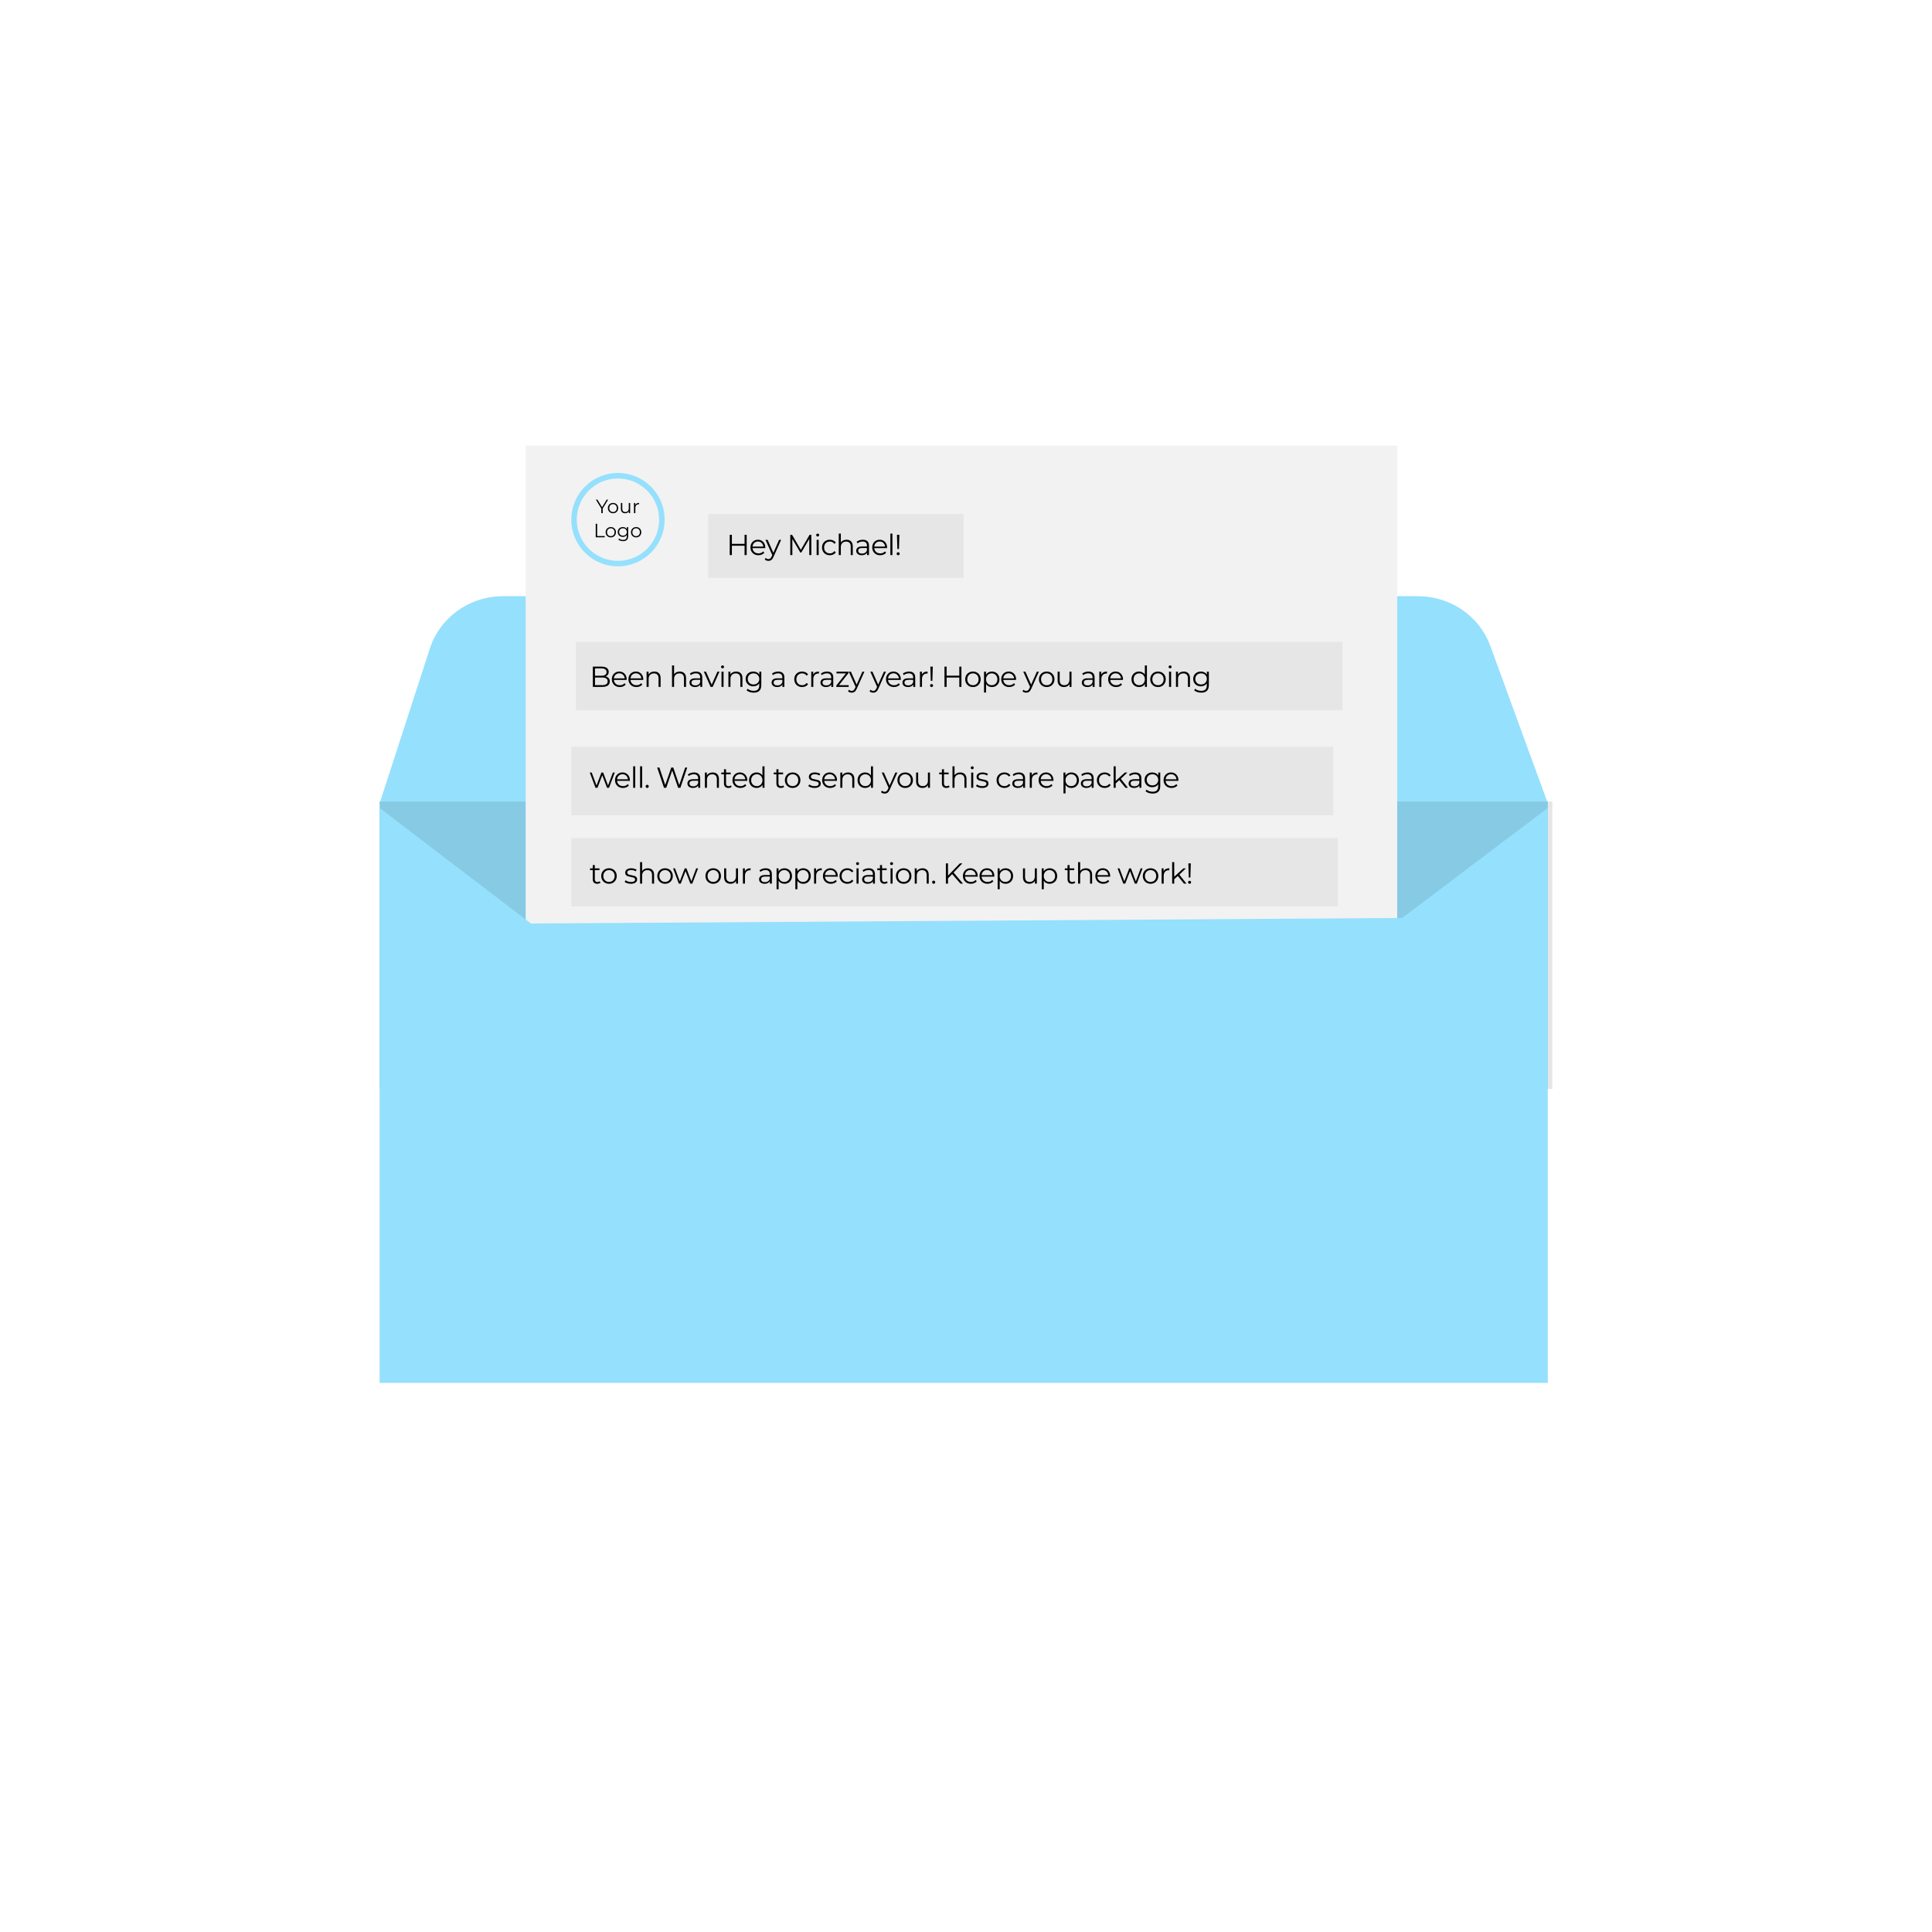 <svg width="1201" height="1201" viewBox="0 0 1201 1201" fill="none" xmlns="http://www.w3.org/2000/svg">
<mask id="mask0" mask-type="alpha" maskUnits="userSpaceOnUse" x="0" y="0" width="1201" height="1201">
<circle cx="600.5" cy="600.5" r="600.5" fill="#C4C4C4"/>
</mask>
<g mask="url(#mask0)">
<rect x="-509" y="-218" width="2218" height="1638" fill="white"/>
<path d="M962.163 499.286L927.335 583.944L801.397 584.926L760.37 585.248L663.008 586.009L621.998 586.331L524.637 587.093L483.627 587.415L386.265 588.194L345.255 588.515L279.535 589.023L266.823 563.728L250.332 530.965L241.224 512.832L236 499.286L267.258 403.031C270.314 393.626 276.373 385.412 284.555 379.582C292.737 373.752 302.617 370.608 312.761 370.607H881.467C891.317 370.612 900.923 373.58 908.97 379.103C917.017 384.626 923.11 392.434 926.412 401.456L930.035 411.378L962.163 499.286Z" fill="#95E0FD"/>
<path d="M962.163 498.253H236V676.957H962.163V498.253Z" fill="#95E0FD"/>
<path opacity="0.1" d="M965 498.253H236V676.957H965V498.253Z" fill="black"/>
<path d="M868.556 277H326.77V849.988H868.556V277Z" fill="#F2F2F2"/>
<path d="M834.518 398.973H357.973V441.521H834.518V398.973Z" fill="#E6E6E6"/>
<path d="M599.082 319.549H440.233V359.261H599.082V319.549Z" fill="#E6E6E6"/>
<path d="M828.844 464.214H355.136V506.763H828.844V464.214Z" fill="#E6E6E6"/>
<path d="M831.681 520.946H355.136V563.494H831.681V520.946Z" fill="#E6E6E6"/>
<path d="M384.154 352.056C378.415 352.056 372.805 350.354 368.033 347.165C363.261 343.977 359.541 339.445 357.345 334.142C355.149 328.84 354.574 323.005 355.694 317.376C356.813 311.748 359.577 306.577 363.636 302.519C367.694 298.46 372.864 295.697 378.493 294.577C384.122 293.457 389.957 294.032 395.259 296.228C400.562 298.425 405.094 302.144 408.282 306.916C411.471 311.688 413.173 317.298 413.173 323.038C413.164 330.731 410.104 338.107 404.664 343.547C399.224 348.987 391.848 352.047 384.154 352.056V352.056ZM384.154 297.433C379.09 297.433 374.14 298.935 369.929 301.748C365.719 304.562 362.437 308.561 360.499 313.239C358.561 317.918 358.054 323.066 359.042 328.033C360.03 333 362.469 337.562 366.049 341.143C369.63 344.724 374.193 347.162 379.159 348.15C384.126 349.138 389.274 348.631 393.953 346.693C398.631 344.755 402.63 341.473 405.444 337.263C408.257 333.052 409.759 328.102 409.759 323.038C409.751 316.249 407.051 309.741 402.251 304.941C397.451 300.141 390.943 297.441 384.154 297.433V297.433Z" fill="#95E0FD"/>
<g filter="url(#filter0_d)">
<path d="M962.163 855.661H236V498.253L330.036 570.077L871.61 566.656L962.163 498.253V855.661Z" fill="#95E0FD"/>
</g>
<path d="M376.472 420.502C377.3 420.682 377.936 421.042 378.38 421.582C378.836 422.11 379.064 422.794 379.064 423.634C379.064 424.714 378.662 425.548 377.858 426.136C377.066 426.712 375.89 427 374.33 427H368.534V414.4H373.97C375.374 414.4 376.46 414.682 377.228 415.246C378.008 415.81 378.398 416.608 378.398 417.64C378.398 418.336 378.224 418.93 377.876 419.422C377.54 419.902 377.072 420.262 376.472 420.502ZM369.866 415.498V420.07H373.88C374.9 420.07 375.686 419.878 376.238 419.494C376.79 419.098 377.066 418.528 377.066 417.784C377.066 417.04 376.79 416.476 376.238 416.092C375.686 415.696 374.9 415.498 373.88 415.498H369.866ZM374.312 425.902C375.44 425.902 376.292 425.71 376.868 425.326C377.444 424.942 377.732 424.342 377.732 423.526C377.732 421.954 376.592 421.168 374.312 421.168H369.866V425.902H374.312Z" fill="black"/>
<path d="M389.539 422.662H381.619C381.691 423.646 382.069 424.444 382.753 425.056C383.437 425.656 384.301 425.956 385.345 425.956C385.933 425.956 386.473 425.854 386.965 425.65C387.457 425.434 387.883 425.122 388.243 424.714L388.963 425.542C388.543 426.046 388.015 426.43 387.379 426.694C386.755 426.958 386.065 427.09 385.309 427.09C384.337 427.09 383.473 426.886 382.717 426.478C381.973 426.058 381.391 425.482 380.971 424.75C380.551 424.018 380.341 423.19 380.341 422.266C380.341 421.342 380.539 420.514 380.935 419.782C381.343 419.05 381.895 418.48 382.591 418.072C383.299 417.664 384.091 417.46 384.967 417.46C385.843 417.46 386.629 417.664 387.325 418.072C388.021 418.48 388.567 419.05 388.963 419.782C389.359 420.502 389.557 421.33 389.557 422.266L389.539 422.662ZM384.967 418.558C384.055 418.558 383.287 418.852 382.663 419.44C382.051 420.016 381.703 420.772 381.619 421.708H388.333C388.249 420.772 387.895 420.016 387.271 419.44C386.659 418.852 385.891 418.558 384.967 418.558Z" fill="black"/>
<path d="M399.862 422.662H391.942C392.014 423.646 392.392 424.444 393.076 425.056C393.76 425.656 394.624 425.956 395.668 425.956C396.256 425.956 396.796 425.854 397.288 425.65C397.78 425.434 398.206 425.122 398.566 424.714L399.286 425.542C398.866 426.046 398.338 426.43 397.702 426.694C397.078 426.958 396.388 427.09 395.632 427.09C394.66 427.09 393.796 426.886 393.04 426.478C392.296 426.058 391.714 425.482 391.294 424.75C390.874 424.018 390.664 423.19 390.664 422.266C390.664 421.342 390.862 420.514 391.258 419.782C391.666 419.05 392.218 418.48 392.914 418.072C393.622 417.664 394.414 417.46 395.29 417.46C396.166 417.46 396.952 417.664 397.648 418.072C398.344 418.48 398.89 419.05 399.286 419.782C399.682 420.502 399.88 421.33 399.88 422.266L399.862 422.662ZM395.29 418.558C394.378 418.558 393.61 418.852 392.986 419.44C392.374 420.016 392.026 420.772 391.942 421.708H398.656C398.572 420.772 398.218 420.016 397.594 419.44C396.982 418.852 396.214 418.558 395.29 418.558Z" fill="black"/>
<path d="M406.765 417.46C407.953 417.46 408.895 417.808 409.591 418.504C410.299 419.188 410.653 420.19 410.653 421.51V427H409.375V421.636C409.375 420.652 409.129 419.902 408.637 419.386C408.145 418.87 407.443 418.612 406.531 418.612C405.511 418.612 404.701 418.918 404.101 419.53C403.513 420.13 403.219 420.964 403.219 422.032V427H401.941V417.532H403.165V419.278C403.513 418.702 403.993 418.258 404.605 417.946C405.229 417.622 405.949 417.46 406.765 417.46Z" fill="black"/>
<path d="M422.578 417.46C423.766 417.46 424.708 417.808 425.404 418.504C426.112 419.188 426.466 420.19 426.466 421.51V427H425.188V421.636C425.188 420.652 424.942 419.902 424.45 419.386C423.958 418.87 423.256 418.612 422.344 418.612C421.324 418.612 420.514 418.918 419.914 419.53C419.326 420.13 419.032 420.964 419.032 422.032V427H417.754V413.644H419.032V419.188C419.38 418.636 419.86 418.21 420.472 417.91C421.084 417.61 421.786 417.46 422.578 417.46Z" fill="black"/>
<path d="M432.708 417.46C433.944 417.46 434.892 417.772 435.552 418.396C436.212 419.008 436.542 419.92 436.542 421.132V427H435.318V425.524C435.03 426.016 434.604 426.4 434.04 426.676C433.488 426.952 432.828 427.09 432.06 427.09C431.004 427.09 430.164 426.838 429.54 426.334C428.916 425.83 428.604 425.164 428.604 424.336C428.604 423.532 428.892 422.884 429.468 422.392C430.056 421.9 430.986 421.654 432.258 421.654H435.264V421.078C435.264 420.262 435.036 419.644 434.58 419.224C434.124 418.792 433.458 418.576 432.582 418.576C431.982 418.576 431.406 418.678 430.854 418.882C430.302 419.074 429.828 419.344 429.432 419.692L428.856 418.738C429.336 418.33 429.912 418.018 430.584 417.802C431.256 417.574 431.964 417.46 432.708 417.46ZM432.258 426.082C432.978 426.082 433.596 425.92 434.112 425.596C434.628 425.26 435.012 424.78 435.264 424.156V422.608H432.294C430.674 422.608 429.864 423.172 429.864 424.3C429.864 424.852 430.074 425.29 430.494 425.614C430.914 425.926 431.502 426.082 432.258 426.082Z" fill="black"/>
<path d="M447.253 417.532L443.041 427H441.727L437.533 417.532H438.865L442.411 425.596L445.993 417.532H447.253Z" fill="black"/>
<path d="M448.513 417.532H449.791V427H448.513V417.532ZM449.161 415.462C448.897 415.462 448.675 415.372 448.495 415.192C448.315 415.012 448.225 414.796 448.225 414.544C448.225 414.304 448.315 414.094 448.495 413.914C448.675 413.734 448.897 413.644 449.161 413.644C449.425 413.644 449.647 413.734 449.827 413.914C450.007 414.082 450.097 414.286 450.097 414.526C450.097 414.79 450.007 415.012 449.827 415.192C449.647 415.372 449.425 415.462 449.161 415.462Z" fill="black"/>
<path d="M457.631 417.46C458.819 417.46 459.761 417.808 460.457 418.504C461.165 419.188 461.519 420.19 461.519 421.51V427H460.241V421.636C460.241 420.652 459.995 419.902 459.503 419.386C459.011 418.87 458.309 418.612 457.397 418.612C456.377 418.612 455.567 418.918 454.967 419.53C454.379 420.13 454.085 420.964 454.085 422.032V427H452.807V417.532H454.031V419.278C454.379 418.702 454.859 418.258 455.471 417.946C456.095 417.622 456.815 417.46 457.631 417.46Z" fill="black"/>
<path d="M473.25 417.532V425.848C473.25 427.456 472.854 428.644 472.062 429.412C471.282 430.192 470.1 430.582 468.516 430.582C467.64 430.582 466.806 430.45 466.014 430.186C465.234 429.934 464.598 429.58 464.106 429.124L464.754 428.152C465.21 428.56 465.762 428.878 466.41 429.106C467.07 429.334 467.76 429.448 468.48 429.448C469.68 429.448 470.562 429.166 471.126 428.602C471.69 428.05 471.972 427.186 471.972 426.01V424.804C471.576 425.404 471.054 425.86 470.406 426.172C469.77 426.484 469.062 426.64 468.282 426.64C467.394 426.64 466.584 426.448 465.852 426.064C465.132 425.668 464.562 425.122 464.142 424.426C463.734 423.718 463.53 422.92 463.53 422.032C463.53 421.144 463.734 420.352 464.142 419.656C464.562 418.96 465.132 418.42 465.852 418.036C466.572 417.652 467.382 417.46 468.282 417.46C469.086 417.46 469.812 417.622 470.46 417.946C471.108 418.27 471.63 418.738 472.026 419.35V417.532H473.25ZM468.408 425.506C469.092 425.506 469.71 425.362 470.262 425.074C470.814 424.774 471.24 424.36 471.54 423.832C471.852 423.304 472.008 422.704 472.008 422.032C472.008 421.36 471.852 420.766 471.54 420.25C471.24 419.722 470.814 419.314 470.262 419.026C469.722 418.726 469.104 418.576 468.408 418.576C467.724 418.576 467.106 418.72 466.554 419.008C466.014 419.296 465.588 419.704 465.276 420.232C464.976 420.76 464.826 421.36 464.826 422.032C464.826 422.704 464.976 423.304 465.276 423.832C465.588 424.36 466.014 424.774 466.554 425.074C467.106 425.362 467.724 425.506 468.408 425.506Z" fill="black"/>
<path d="M483.766 417.46C485.002 417.46 485.95 417.772 486.61 418.396C487.27 419.008 487.6 419.92 487.6 421.132V427H486.376V425.524C486.088 426.016 485.662 426.4 485.098 426.676C484.546 426.952 483.886 427.09 483.118 427.09C482.062 427.09 481.222 426.838 480.598 426.334C479.974 425.83 479.662 425.164 479.662 424.336C479.662 423.532 479.95 422.884 480.526 422.392C481.114 421.9 482.044 421.654 483.316 421.654H486.322V421.078C486.322 420.262 486.094 419.644 485.638 419.224C485.182 418.792 484.516 418.576 483.64 418.576C483.04 418.576 482.464 418.678 481.912 418.882C481.36 419.074 480.886 419.344 480.49 419.692L479.914 418.738C480.394 418.33 480.97 418.018 481.642 417.802C482.314 417.574 483.022 417.46 483.766 417.46ZM483.316 426.082C484.036 426.082 484.654 425.92 485.17 425.596C485.686 425.26 486.07 424.78 486.322 424.156V422.608H483.352C481.732 422.608 480.922 423.172 480.922 424.3C480.922 424.852 481.132 425.29 481.552 425.614C481.972 425.926 482.56 426.082 483.316 426.082Z" fill="black"/>
<path d="M498.627 427.09C497.691 427.09 496.851 426.886 496.107 426.478C495.375 426.07 494.799 425.5 494.379 424.768C493.959 424.024 493.749 423.19 493.749 422.266C493.749 421.342 493.959 420.514 494.379 419.782C494.799 419.05 495.375 418.48 496.107 418.072C496.851 417.664 497.691 417.46 498.627 417.46C499.443 417.46 500.169 417.622 500.805 417.946C501.453 418.258 501.963 418.72 502.335 419.332L501.381 419.98C501.069 419.512 500.673 419.164 500.193 418.936C499.713 418.696 499.191 418.576 498.627 418.576C497.943 418.576 497.325 418.732 496.773 419.044C496.233 419.344 495.807 419.776 495.495 420.34C495.195 420.904 495.045 421.546 495.045 422.266C495.045 422.998 495.195 423.646 495.495 424.21C495.807 424.762 496.233 425.194 496.773 425.506C497.325 425.806 497.943 425.956 498.627 425.956C499.191 425.956 499.713 425.842 500.193 425.614C500.673 425.386 501.069 425.038 501.381 424.57L502.335 425.218C501.963 425.83 501.453 426.298 500.805 426.622C500.157 426.934 499.431 427.09 498.627 427.09Z" fill="black"/>
<path d="M505.529 419.386C505.829 418.75 506.273 418.27 506.861 417.946C507.461 417.622 508.199 417.46 509.075 417.46V418.702L508.769 418.684C507.773 418.684 506.993 418.99 506.429 419.602C505.865 420.214 505.583 421.072 505.583 422.176V427H504.305V417.532H505.529V419.386Z" fill="black"/>
<path d="M514.143 417.46C515.379 417.46 516.328 417.772 516.988 418.396C517.648 419.008 517.977 419.92 517.977 421.132V427H516.753V425.524C516.465 426.016 516.039 426.4 515.475 426.676C514.923 426.952 514.263 427.09 513.495 427.09C512.439 427.09 511.599 426.838 510.975 426.334C510.351 425.83 510.039 425.164 510.039 424.336C510.039 423.532 510.328 422.884 510.904 422.392C511.492 421.9 512.421 421.654 513.693 421.654H516.699V421.078C516.699 420.262 516.472 419.644 516.016 419.224C515.56 418.792 514.894 418.576 514.018 418.576C513.418 418.576 512.841 418.678 512.289 418.882C511.737 419.074 511.263 419.344 510.867 419.692L510.292 418.738C510.772 418.33 511.348 418.018 512.02 417.802C512.692 417.574 513.399 417.46 514.143 417.46ZM513.693 426.082C514.413 426.082 515.032 425.92 515.548 425.596C516.064 425.26 516.447 424.78 516.699 424.156V422.608H513.729C512.109 422.608 511.299 423.172 511.299 424.3C511.299 424.852 511.51 425.29 511.93 425.614C512.35 425.926 512.937 426.082 513.693 426.082Z" fill="black"/>
<path d="M527.587 425.938V427H519.883V426.154L525.841 418.612H519.991V417.532H527.479V418.378L521.521 425.938H527.587Z" fill="black"/>
<path d="M537.342 417.532L532.608 428.134C532.224 429.022 531.78 429.652 531.276 430.024C530.772 430.396 530.166 430.582 529.458 430.582C529.002 430.582 528.576 430.51 528.18 430.366C527.784 430.222 527.442 430.006 527.154 429.718L527.748 428.764C528.228 429.244 528.804 429.484 529.476 429.484C529.908 429.484 530.274 429.364 530.574 429.124C530.886 428.884 531.174 428.476 531.438 427.9L531.852 426.982L527.622 417.532H528.954L532.518 425.578L536.082 417.532H537.342Z" fill="black"/>
<path d="M550.729 417.532L545.995 428.134C545.611 429.022 545.167 429.652 544.663 430.024C544.159 430.396 543.553 430.582 542.845 430.582C542.389 430.582 541.963 430.51 541.567 430.366C541.171 430.222 540.829 430.006 540.541 429.718L541.135 428.764C541.615 429.244 542.191 429.484 542.863 429.484C543.295 429.484 543.661 429.364 543.961 429.124C544.273 428.884 544.561 428.476 544.825 427.9L545.239 426.982L541.009 417.532H542.341L545.905 425.578L549.469 417.532H550.729Z" fill="black"/>
<path d="M559.969 422.662H552.049C552.121 423.646 552.499 424.444 553.183 425.056C553.867 425.656 554.731 425.956 555.775 425.956C556.363 425.956 556.903 425.854 557.395 425.65C557.887 425.434 558.313 425.122 558.673 424.714L559.393 425.542C558.973 426.046 558.445 426.43 557.809 426.694C557.185 426.958 556.495 427.09 555.739 427.09C554.767 427.09 553.903 426.886 553.147 426.478C552.403 426.058 551.821 425.482 551.401 424.75C550.981 424.018 550.771 423.19 550.771 422.266C550.771 421.342 550.969 420.514 551.365 419.782C551.773 419.05 552.325 418.48 553.021 418.072C553.729 417.664 554.521 417.46 555.397 417.46C556.273 417.46 557.059 417.664 557.755 418.072C558.451 418.48 558.997 419.05 559.393 419.782C559.789 420.502 559.987 421.33 559.987 422.266L559.969 422.662ZM555.397 418.558C554.485 418.558 553.717 418.852 553.093 419.44C552.481 420.016 552.133 420.772 552.049 421.708H558.763C558.679 420.772 558.325 420.016 557.701 419.44C557.089 418.852 556.321 418.558 555.397 418.558Z" fill="black"/>
<path d="M565.097 417.46C566.333 417.46 567.281 417.772 567.941 418.396C568.601 419.008 568.931 419.92 568.931 421.132V427H567.707V425.524C567.419 426.016 566.993 426.4 566.429 426.676C565.877 426.952 565.217 427.09 564.449 427.09C563.393 427.09 562.553 426.838 561.929 426.334C561.305 425.83 560.993 425.164 560.993 424.336C560.993 423.532 561.281 422.884 561.857 422.392C562.445 421.9 563.375 421.654 564.647 421.654H567.653V421.078C567.653 420.262 567.425 419.644 566.969 419.224C566.513 418.792 565.847 418.576 564.971 418.576C564.371 418.576 563.795 418.678 563.243 418.882C562.691 419.074 562.217 419.344 561.821 419.692L561.245 418.738C561.725 418.33 562.301 418.018 562.973 417.802C563.645 417.574 564.353 417.46 565.097 417.46ZM564.647 426.082C565.367 426.082 565.985 425.92 566.501 425.596C567.017 425.26 567.401 424.78 567.653 424.156V422.608H564.683C563.063 422.608 562.253 423.172 562.253 424.3C562.253 424.852 562.463 425.29 562.883 425.614C563.303 425.926 563.891 426.082 564.647 426.082Z" fill="black"/>
<path d="M573.086 419.386C573.386 418.75 573.83 418.27 574.418 417.946C575.018 417.622 575.756 417.46 576.632 417.46V418.702L576.326 418.684C575.33 418.684 574.55 418.99 573.986 419.602C573.422 420.214 573.14 421.072 573.14 422.176V427H571.862V417.532H573.086V419.386Z" fill="black"/>
<path d="M578.349 414.4H579.861L579.591 423.22H578.601L578.349 414.4ZM579.105 427.09C578.841 427.09 578.613 427 578.421 426.82C578.241 426.628 578.151 426.406 578.151 426.154C578.151 425.89 578.241 425.674 578.421 425.506C578.601 425.326 578.829 425.236 579.105 425.236C579.369 425.236 579.591 425.326 579.771 425.506C579.951 425.674 580.041 425.89 580.041 426.154C580.041 426.406 579.951 426.628 579.771 426.82C579.591 427 579.369 427.09 579.105 427.09Z" fill="black"/>
<path d="M597.653 414.4V427H596.339V421.186H588.455V427H587.123V414.4H588.455V420.016H596.339V414.4H597.653Z" fill="black"/>
<path d="M604.826 427.09C603.914 427.09 603.092 426.886 602.36 426.478C601.628 426.058 601.052 425.482 600.632 424.75C600.212 424.018 600.002 423.19 600.002 422.266C600.002 421.342 600.212 420.514 600.632 419.782C601.052 419.05 601.628 418.48 602.36 418.072C603.092 417.664 603.914 417.46 604.826 417.46C605.738 417.46 606.56 417.664 607.292 418.072C608.024 418.48 608.594 419.05 609.002 419.782C609.422 420.514 609.632 421.342 609.632 422.266C609.632 423.19 609.422 424.018 609.002 424.75C608.594 425.482 608.024 426.058 607.292 426.478C606.56 426.886 605.738 427.09 604.826 427.09ZM604.826 425.956C605.498 425.956 606.098 425.806 606.626 425.506C607.166 425.194 607.586 424.756 607.886 424.192C608.186 423.628 608.336 422.986 608.336 422.266C608.336 421.546 608.186 420.904 607.886 420.34C607.586 419.776 607.166 419.344 606.626 419.044C606.098 418.732 605.498 418.576 604.826 418.576C604.154 418.576 603.548 418.732 603.008 419.044C602.48 419.344 602.06 419.776 601.748 420.34C601.448 420.904 601.298 421.546 601.298 422.266C601.298 422.986 601.448 423.628 601.748 424.192C602.06 424.756 602.48 425.194 603.008 425.506C603.548 425.806 604.154 425.956 604.826 425.956Z" fill="black"/>
<path d="M616.579 417.46C617.467 417.46 618.271 417.664 618.991 418.072C619.711 418.468 620.275 419.032 620.683 419.764C621.091 420.496 621.295 421.33 621.295 422.266C621.295 423.214 621.091 424.054 620.683 424.786C620.275 425.518 619.711 426.088 618.991 426.496C618.283 426.892 617.479 427.09 616.579 427.09C615.811 427.09 615.115 426.934 614.491 426.622C613.879 426.298 613.375 425.83 612.979 425.218V430.492H611.701V417.532H612.925V419.404C613.309 418.78 613.813 418.3 614.437 417.964C615.073 417.628 615.787 417.46 616.579 417.46ZM616.489 425.956C617.149 425.956 617.749 425.806 618.289 425.506C618.829 425.194 619.249 424.756 619.549 424.192C619.861 423.628 620.017 422.986 620.017 422.266C620.017 421.546 619.861 420.91 619.549 420.358C619.249 419.794 618.829 419.356 618.289 419.044C617.749 418.732 617.149 418.576 616.489 418.576C615.817 418.576 615.211 418.732 614.671 419.044C614.143 419.356 613.723 419.794 613.411 420.358C613.111 420.91 612.961 421.546 612.961 422.266C612.961 422.986 613.111 423.628 613.411 424.192C613.723 424.756 614.143 425.194 614.671 425.506C615.211 425.806 615.817 425.956 616.489 425.956Z" fill="black"/>
<path d="M631.604 422.662H623.684C623.756 423.646 624.134 424.444 624.818 425.056C625.502 425.656 626.366 425.956 627.41 425.956C627.998 425.956 628.538 425.854 629.03 425.65C629.522 425.434 629.948 425.122 630.308 424.714L631.028 425.542C630.608 426.046 630.08 426.43 629.444 426.694C628.82 426.958 628.13 427.09 627.374 427.09C626.402 427.09 625.538 426.886 624.782 426.478C624.038 426.058 623.456 425.482 623.036 424.75C622.616 424.018 622.406 423.19 622.406 422.266C622.406 421.342 622.604 420.514 623 419.782C623.408 419.05 623.96 418.48 624.656 418.072C625.364 417.664 626.156 417.46 627.032 417.46C627.908 417.46 628.694 417.664 629.39 418.072C630.086 418.48 630.632 419.05 631.028 419.782C631.424 420.502 631.622 421.33 631.622 422.266L631.604 422.662ZM627.032 418.558C626.12 418.558 625.352 418.852 624.728 419.44C624.116 420.016 623.768 420.772 623.684 421.708H630.398C630.314 420.772 629.96 420.016 629.336 419.44C628.724 418.852 627.956 418.558 627.032 418.558Z" fill="black"/>
<path d="M645.811 417.532L641.077 428.134C640.693 429.022 640.249 429.652 639.745 430.024C639.241 430.396 638.635 430.582 637.927 430.582C637.471 430.582 637.045 430.51 636.649 430.366C636.253 430.222 635.911 430.006 635.623 429.718L636.217 428.764C636.697 429.244 637.273 429.484 637.945 429.484C638.377 429.484 638.743 429.364 639.043 429.124C639.355 428.884 639.643 428.476 639.907 427.9L640.321 426.982L636.091 417.532H637.423L640.987 425.578L644.551 417.532H645.811Z" fill="black"/>
<path d="M650.677 427.09C649.765 427.09 648.943 426.886 648.211 426.478C647.479 426.058 646.903 425.482 646.483 424.75C646.063 424.018 645.853 423.19 645.853 422.266C645.853 421.342 646.063 420.514 646.483 419.782C646.903 419.05 647.479 418.48 648.211 418.072C648.943 417.664 649.765 417.46 650.677 417.46C651.589 417.46 652.411 417.664 653.143 418.072C653.875 418.48 654.445 419.05 654.853 419.782C655.273 420.514 655.483 421.342 655.483 422.266C655.483 423.19 655.273 424.018 654.853 424.75C654.445 425.482 653.875 426.058 653.143 426.478C652.411 426.886 651.589 427.09 650.677 427.09ZM650.677 425.956C651.349 425.956 651.949 425.806 652.477 425.506C653.017 425.194 653.437 424.756 653.737 424.192C654.037 423.628 654.187 422.986 654.187 422.266C654.187 421.546 654.037 420.904 653.737 420.34C653.437 419.776 653.017 419.344 652.477 419.044C651.949 418.732 651.349 418.576 650.677 418.576C650.005 418.576 649.399 418.732 648.859 419.044C648.331 419.344 647.911 419.776 647.599 420.34C647.299 420.904 647.149 421.546 647.149 422.266C647.149 422.986 647.299 423.628 647.599 424.192C647.911 424.756 648.331 425.194 648.859 425.506C649.399 425.806 650.005 425.956 650.677 425.956Z" fill="black"/>
<path d="M666.084 417.532V427H664.86V425.272C664.524 425.848 664.062 426.298 663.474 426.622C662.886 426.934 662.214 427.09 661.458 427.09C660.222 427.09 659.244 426.748 658.524 426.064C657.816 425.368 657.462 424.354 657.462 423.022V417.532H658.74V422.896C658.74 423.892 658.986 424.648 659.478 425.164C659.97 425.68 660.672 425.938 661.584 425.938C662.58 425.938 663.366 425.638 663.942 425.038C664.518 424.426 664.806 423.58 664.806 422.5V417.532H666.084Z" fill="black"/>
<path d="M676.606 417.46C677.842 417.46 678.79 417.772 679.45 418.396C680.11 419.008 680.44 419.92 680.44 421.132V427H679.216V425.524C678.928 426.016 678.502 426.4 677.938 426.676C677.386 426.952 676.726 427.09 675.958 427.09C674.902 427.09 674.062 426.838 673.438 426.334C672.814 425.83 672.502 425.164 672.502 424.336C672.502 423.532 672.79 422.884 673.366 422.392C673.954 421.9 674.884 421.654 676.156 421.654H679.162V421.078C679.162 420.262 678.934 419.644 678.478 419.224C678.022 418.792 677.356 418.576 676.48 418.576C675.88 418.576 675.304 418.678 674.752 418.882C674.2 419.074 673.726 419.344 673.33 419.692L672.754 418.738C673.234 418.33 673.81 418.018 674.482 417.802C675.154 417.574 675.862 417.46 676.606 417.46ZM676.156 426.082C676.876 426.082 677.494 425.92 678.01 425.596C678.526 425.26 678.91 424.78 679.162 424.156V422.608H676.192C674.572 422.608 673.762 423.172 673.762 424.3C673.762 424.852 673.972 425.29 674.392 425.614C674.812 425.926 675.4 426.082 676.156 426.082Z" fill="black"/>
<path d="M684.595 419.386C684.895 418.75 685.339 418.27 685.927 417.946C686.527 417.622 687.265 417.46 688.141 417.46V418.702L687.835 418.684C686.839 418.684 686.059 418.99 685.495 419.602C684.931 420.214 684.649 421.072 684.649 422.176V427H683.371V417.532H684.595V419.386Z" fill="black"/>
<path d="M698.071 422.662H690.151C690.223 423.646 690.601 424.444 691.285 425.056C691.969 425.656 692.833 425.956 693.877 425.956C694.465 425.956 695.005 425.854 695.497 425.65C695.989 425.434 696.415 425.122 696.775 424.714L697.495 425.542C697.075 426.046 696.547 426.43 695.911 426.694C695.287 426.958 694.597 427.09 693.841 427.09C692.869 427.09 692.005 426.886 691.249 426.478C690.505 426.058 689.923 425.482 689.503 424.75C689.083 424.018 688.873 423.19 688.873 422.266C688.873 421.342 689.071 420.514 689.467 419.782C689.875 419.05 690.427 418.48 691.123 418.072C691.831 417.664 692.623 417.46 693.499 417.46C694.375 417.46 695.161 417.664 695.857 418.072C696.553 418.48 697.099 419.05 697.495 419.782C697.891 420.502 698.089 421.33 698.089 422.266L698.071 422.662ZM693.499 418.558C692.587 418.558 691.819 418.852 691.195 419.44C690.583 420.016 690.235 420.772 690.151 421.708H696.865C696.781 420.772 696.427 420.016 695.803 419.44C695.191 418.852 694.423 418.558 693.499 418.558Z" fill="black"/>
<path d="M712.962 413.644V427H711.738V425.128C711.354 425.764 710.844 426.25 710.208 426.586C709.584 426.922 708.876 427.09 708.084 427.09C707.196 427.09 706.392 426.886 705.672 426.478C704.952 426.07 704.388 425.5 703.98 424.768C703.572 424.036 703.368 423.202 703.368 422.266C703.368 421.33 703.572 420.496 703.98 419.764C704.388 419.032 704.952 418.468 705.672 418.072C706.392 417.664 707.196 417.46 708.084 417.46C708.852 417.46 709.542 417.622 710.154 417.946C710.778 418.258 711.288 418.72 711.684 419.332V413.644H712.962ZM708.192 425.956C708.852 425.956 709.446 425.806 709.974 425.506C710.514 425.194 710.934 424.756 711.234 424.192C711.546 423.628 711.702 422.986 711.702 422.266C711.702 421.546 711.546 420.904 711.234 420.34C710.934 419.776 710.514 419.344 709.974 419.044C709.446 418.732 708.852 418.576 708.192 418.576C707.52 418.576 706.914 418.732 706.374 419.044C705.846 419.344 705.426 419.776 705.114 420.34C704.814 420.904 704.664 421.546 704.664 422.266C704.664 422.986 704.814 423.628 705.114 424.192C705.426 424.756 705.846 425.194 706.374 425.506C706.914 425.806 707.52 425.956 708.192 425.956Z" fill="black"/>
<path d="M719.851 427.09C718.939 427.09 718.117 426.886 717.385 426.478C716.653 426.058 716.077 425.482 715.657 424.75C715.237 424.018 715.027 423.19 715.027 422.266C715.027 421.342 715.237 420.514 715.657 419.782C716.077 419.05 716.653 418.48 717.385 418.072C718.117 417.664 718.939 417.46 719.851 417.46C720.763 417.46 721.585 417.664 722.317 418.072C723.049 418.48 723.619 419.05 724.027 419.782C724.447 420.514 724.657 421.342 724.657 422.266C724.657 423.19 724.447 424.018 724.027 424.75C723.619 425.482 723.049 426.058 722.317 426.478C721.585 426.886 720.763 427.09 719.851 427.09ZM719.851 425.956C720.523 425.956 721.123 425.806 721.651 425.506C722.191 425.194 722.611 424.756 722.911 424.192C723.211 423.628 723.361 422.986 723.361 422.266C723.361 421.546 723.211 420.904 722.911 420.34C722.611 419.776 722.191 419.344 721.651 419.044C721.123 418.732 720.523 418.576 719.851 418.576C719.179 418.576 718.573 418.732 718.033 419.044C717.505 419.344 717.085 419.776 716.773 420.34C716.473 420.904 716.323 421.546 716.323 422.266C716.323 422.986 716.473 423.628 716.773 424.192C717.085 424.756 717.505 425.194 718.033 425.506C718.573 425.806 719.179 425.956 719.851 425.956Z" fill="black"/>
<path d="M726.726 417.532H728.004V427H726.726V417.532ZM727.374 415.462C727.11 415.462 726.888 415.372 726.708 415.192C726.528 415.012 726.438 414.796 726.438 414.544C726.438 414.304 726.528 414.094 726.708 413.914C726.888 413.734 727.11 413.644 727.374 413.644C727.638 413.644 727.86 413.734 728.04 413.914C728.22 414.082 728.31 414.286 728.31 414.526C728.31 414.79 728.22 415.012 728.04 415.192C727.86 415.372 727.638 415.462 727.374 415.462Z" fill="black"/>
<path d="M735.844 417.46C737.032 417.46 737.974 417.808 738.67 418.504C739.378 419.188 739.732 420.19 739.732 421.51V427H738.454V421.636C738.454 420.652 738.208 419.902 737.716 419.386C737.224 418.87 736.522 418.612 735.61 418.612C734.59 418.612 733.78 418.918 733.18 419.53C732.592 420.13 732.298 420.964 732.298 422.032V427H731.02V417.532H732.244V419.278C732.592 418.702 733.072 418.258 733.684 417.946C734.308 417.622 735.028 417.46 735.844 417.46Z" fill="black"/>
<path d="M751.463 417.532V425.848C751.463 427.456 751.067 428.644 750.275 429.412C749.495 430.192 748.313 430.582 746.729 430.582C745.853 430.582 745.019 430.45 744.227 430.186C743.447 429.934 742.811 429.58 742.319 429.124L742.967 428.152C743.423 428.56 743.975 428.878 744.623 429.106C745.283 429.334 745.973 429.448 746.693 429.448C747.893 429.448 748.775 429.166 749.339 428.602C749.903 428.05 750.185 427.186 750.185 426.01V424.804C749.789 425.404 749.267 425.86 748.619 426.172C747.983 426.484 747.275 426.64 746.495 426.64C745.607 426.64 744.797 426.448 744.065 426.064C743.345 425.668 742.775 425.122 742.355 424.426C741.947 423.718 741.743 422.92 741.743 422.032C741.743 421.144 741.947 420.352 742.355 419.656C742.775 418.96 743.345 418.42 744.065 418.036C744.785 417.652 745.595 417.46 746.495 417.46C747.299 417.46 748.025 417.622 748.673 417.946C749.321 418.27 749.843 418.738 750.239 419.35V417.532H751.463ZM746.621 425.506C747.305 425.506 747.923 425.362 748.475 425.074C749.027 424.774 749.453 424.36 749.753 423.832C750.065 423.304 750.221 422.704 750.221 422.032C750.221 421.36 750.065 420.766 749.753 420.25C749.453 419.722 749.027 419.314 748.475 419.026C747.935 418.726 747.317 418.576 746.621 418.576C745.937 418.576 745.319 418.72 744.767 419.008C744.227 419.296 743.801 419.704 743.489 420.232C743.189 420.76 743.039 421.36 743.039 422.032C743.039 422.704 743.189 423.304 743.489 423.832C743.801 424.36 744.227 424.774 744.767 425.074C745.319 425.362 745.937 425.506 746.621 425.506Z" fill="black"/>
<path d="M464.162 332.458V345.058H462.848V339.244H454.964V345.058H453.632V332.458H454.964V338.074H462.848V332.458H464.162Z" fill="black"/>
<path d="M475.708 340.72H467.788C467.86 341.704 468.238 342.502 468.922 343.114C469.606 343.714 470.47 344.014 471.514 344.014C472.102 344.014 472.642 343.912 473.134 343.708C473.626 343.492 474.052 343.18 474.412 342.772L475.132 343.6C474.712 344.104 474.184 344.488 473.548 344.752C472.924 345.016 472.234 345.148 471.478 345.148C470.506 345.148 469.642 344.944 468.886 344.536C468.142 344.116 467.56 343.54 467.14 342.808C466.72 342.076 466.51 341.248 466.51 340.324C466.51 339.4 466.708 338.572 467.104 337.84C467.512 337.108 468.064 336.538 468.76 336.13C469.468 335.722 470.26 335.518 471.136 335.518C472.012 335.518 472.798 335.722 473.494 336.13C474.19 336.538 474.736 337.108 475.132 337.84C475.528 338.56 475.726 339.388 475.726 340.324L475.708 340.72ZM471.136 336.616C470.224 336.616 469.456 336.91 468.832 337.498C468.22 338.074 467.872 338.83 467.788 339.766H474.502C474.418 338.83 474.064 338.074 473.44 337.498C472.828 336.91 472.06 336.616 471.136 336.616Z" fill="black"/>
<path d="M485.568 335.59L480.834 346.192C480.45 347.08 480.006 347.71 479.502 348.082C478.998 348.454 478.392 348.64 477.684 348.64C477.228 348.64 476.802 348.568 476.406 348.424C476.01 348.28 475.668 348.064 475.38 347.776L475.974 346.822C476.454 347.302 477.03 347.542 477.702 347.542C478.134 347.542 478.5 347.422 478.8 347.182C479.112 346.942 479.4 346.534 479.664 345.958L480.078 345.04L475.848 335.59H477.18L480.744 343.636L484.308 335.59H485.568Z" fill="black"/>
<path d="M504.355 332.458V345.058H503.077V334.978L498.127 343.456H497.497L492.547 335.032V345.058H491.269V332.458H492.367L497.839 341.8L503.257 332.458H504.355Z" fill="black"/>
<path d="M507.65 335.59H508.928V345.058H507.65V335.59ZM508.298 333.52C508.034 333.52 507.812 333.43 507.632 333.25C507.452 333.07 507.362 332.854 507.362 332.602C507.362 332.362 507.452 332.152 507.632 331.972C507.812 331.792 508.034 331.702 508.298 331.702C508.562 331.702 508.784 331.792 508.964 331.972C509.144 332.14 509.234 332.344 509.234 332.584C509.234 332.848 509.144 333.07 508.964 333.25C508.784 333.43 508.562 333.52 508.298 333.52Z" fill="black"/>
<path d="M515.868 345.148C514.932 345.148 514.092 344.944 513.348 344.536C512.616 344.128 512.04 343.558 511.62 342.826C511.2 342.082 510.99 341.248 510.99 340.324C510.99 339.4 511.2 338.572 511.62 337.84C512.04 337.108 512.616 336.538 513.348 336.13C514.092 335.722 514.932 335.518 515.868 335.518C516.684 335.518 517.41 335.68 518.046 336.004C518.694 336.316 519.204 336.778 519.576 337.39L518.622 338.038C518.31 337.57 517.914 337.222 517.434 336.994C516.954 336.754 516.432 336.634 515.868 336.634C515.184 336.634 514.566 336.79 514.014 337.102C513.474 337.402 513.048 337.834 512.736 338.398C512.436 338.962 512.286 339.604 512.286 340.324C512.286 341.056 512.436 341.704 512.736 342.268C513.048 342.82 513.474 343.252 514.014 343.564C514.566 343.864 515.184 344.014 515.868 344.014C516.432 344.014 516.954 343.9 517.434 343.672C517.914 343.444 518.31 343.096 518.622 342.628L519.576 343.276C519.204 343.888 518.694 344.356 518.046 344.68C517.398 344.992 516.672 345.148 515.868 345.148Z" fill="black"/>
<path d="M526.23 335.518C527.418 335.518 528.36 335.866 529.056 336.562C529.764 337.246 530.118 338.248 530.118 339.568V345.058H528.84V339.694C528.84 338.71 528.594 337.96 528.102 337.444C527.61 336.928 526.908 336.67 525.996 336.67C524.976 336.67 524.166 336.976 523.566 337.588C522.978 338.188 522.684 339.022 522.684 340.09V345.058H521.406V331.702H522.684V337.246C523.032 336.694 523.512 336.268 524.124 335.968C524.736 335.668 525.438 335.518 526.23 335.518Z" fill="black"/>
<path d="M536.36 335.518C537.596 335.518 538.544 335.83 539.204 336.454C539.864 337.066 540.194 337.978 540.194 339.19V345.058H538.97V343.582C538.682 344.074 538.256 344.458 537.692 344.734C537.14 345.01 536.48 345.148 535.712 345.148C534.656 345.148 533.816 344.896 533.192 344.392C532.568 343.888 532.256 343.222 532.256 342.394C532.256 341.59 532.544 340.942 533.12 340.45C533.708 339.958 534.638 339.712 535.91 339.712H538.916V339.136C538.916 338.32 538.688 337.702 538.232 337.282C537.776 336.85 537.11 336.634 536.234 336.634C535.634 336.634 535.058 336.736 534.506 336.94C533.954 337.132 533.48 337.402 533.084 337.75L532.508 336.796C532.988 336.388 533.564 336.076 534.236 335.86C534.908 335.632 535.616 335.518 536.36 335.518ZM535.91 344.14C536.63 344.14 537.248 343.978 537.764 343.654C538.28 343.318 538.664 342.838 538.916 342.214V340.666H535.946C534.326 340.666 533.516 341.23 533.516 342.358C533.516 342.91 533.726 343.348 534.146 343.672C534.566 343.984 535.154 344.14 535.91 344.14Z" fill="black"/>
<path d="M551.404 340.72H543.484C543.556 341.704 543.934 342.502 544.618 343.114C545.302 343.714 546.166 344.014 547.21 344.014C547.798 344.014 548.338 343.912 548.83 343.708C549.322 343.492 549.748 343.18 550.108 342.772L550.828 343.6C550.408 344.104 549.88 344.488 549.244 344.752C548.62 345.016 547.93 345.148 547.174 345.148C546.202 345.148 545.338 344.944 544.582 344.536C543.838 344.116 543.256 343.54 542.836 342.808C542.416 342.076 542.206 341.248 542.206 340.324C542.206 339.4 542.404 338.572 542.8 337.84C543.208 337.108 543.76 336.538 544.456 336.13C545.164 335.722 545.956 335.518 546.832 335.518C547.708 335.518 548.494 335.722 549.19 336.13C549.886 336.538 550.432 337.108 550.828 337.84C551.224 338.56 551.422 339.388 551.422 340.324L551.404 340.72ZM546.832 336.616C545.92 336.616 545.152 336.91 544.528 337.498C543.916 338.074 543.568 338.83 543.484 339.766H550.198C550.114 338.83 549.76 338.074 549.136 337.498C548.524 336.91 547.756 336.616 546.832 336.616Z" fill="black"/>
<path d="M553.483 331.702H554.761V345.058H553.483V331.702Z" fill="black"/>
<path d="M557.579 332.458H559.091L558.821 341.278H557.831L557.579 332.458ZM558.335 345.148C558.071 345.148 557.843 345.058 557.651 344.878C557.471 344.686 557.381 344.464 557.381 344.212C557.381 343.948 557.471 343.732 557.651 343.564C557.831 343.384 558.059 343.294 558.335 343.294C558.599 343.294 558.821 343.384 559.001 343.564C559.181 343.732 559.271 343.948 559.271 344.212C559.271 344.464 559.181 344.686 559.001 344.878C558.821 345.058 558.599 345.148 558.335 345.148Z" fill="black"/>
<path d="M374.667 316.096V319H373.791V316.096L370.431 310.6L371.379 310.6L374.259 315.316L377.139 310.6L378.027 310.6L374.667 316.096Z" fill="black"/>
<path d="M381.089 319.06C380.481 319.06 379.933 318.924 379.445 318.652C378.957 318.372 378.573 317.988 378.293 317.5C378.013 317.012 377.873 316.46 377.873 315.844C377.873 315.228 378.013 314.676 378.293 314.188C378.573 313.7 378.957 313.32 379.445 313.048C379.933 312.776 380.481 312.64 381.089 312.64C381.697 312.64 382.245 312.776 382.733 313.048C383.221 313.32 383.601 313.7 383.873 314.188C384.153 314.676 384.293 315.228 384.293 315.844C384.293 316.46 384.153 317.012 383.873 317.5C383.601 317.988 383.221 318.372 382.733 318.652C382.245 318.924 381.697 319.06 381.089 319.06ZM381.089 318.304C381.537 318.304 381.937 318.204 382.289 318.004C382.649 317.796 382.929 317.504 383.129 317.128C383.329 316.752 383.429 316.324 383.429 315.844C383.429 315.364 383.329 314.936 383.129 314.56C382.929 314.184 382.649 313.896 382.289 313.696C381.937 313.488 381.537 313.384 381.089 313.384C380.641 313.384 380.237 313.488 379.877 313.696C379.525 313.896 379.245 314.184 379.037 314.56C378.837 314.936 378.737 315.364 378.737 315.844C378.737 316.324 378.837 316.752 379.037 317.128C379.245 317.504 379.525 317.796 379.877 318.004C380.237 318.204 380.641 318.304 381.089 318.304Z" fill="black"/>
<path d="M391.721 312.688V319H390.905V317.848C390.681 318.232 390.373 318.532 389.981 318.748C389.589 318.956 389.141 319.06 388.637 319.06C387.813 319.06 387.161 318.832 386.681 318.376C386.209 317.912 385.973 317.236 385.973 316.348V312.688H386.825V316.264C386.825 316.928 386.989 317.432 387.317 317.776C387.645 318.12 388.113 318.292 388.721 318.292C389.385 318.292 389.909 318.092 390.293 317.692C390.677 317.284 390.869 316.72 390.869 316V312.688H391.721Z" fill="black"/>
<path d="M394.923 313.924C395.123 313.5 395.419 313.18 395.811 312.964C396.211 312.748 396.703 312.64 397.287 312.64V313.468L397.083 313.456C396.419 313.456 395.899 313.66 395.523 314.068C395.147 314.476 394.959 315.048 394.959 315.784V319H394.107V312.688H394.923V313.924Z" fill="black"/>
<path d="M370.322 325.6H371.21V333.232H375.914V334H370.322V325.6Z" fill="black"/>
<path d="M379.695 334.06C379.087 334.06 378.539 333.924 378.051 333.652C377.563 333.372 377.179 332.988 376.899 332.5C376.619 332.012 376.479 331.46 376.479 330.844C376.479 330.228 376.619 329.676 376.899 329.188C377.179 328.7 377.563 328.32 378.051 328.048C378.539 327.776 379.087 327.64 379.695 327.64C380.303 327.64 380.851 327.776 381.339 328.048C381.827 328.32 382.207 328.7 382.479 329.188C382.759 329.676 382.899 330.228 382.899 330.844C382.899 331.46 382.759 332.012 382.479 332.5C382.207 332.988 381.827 333.372 381.339 333.652C380.851 333.924 380.303 334.06 379.695 334.06ZM379.695 333.304C380.143 333.304 380.543 333.204 380.895 333.004C381.255 332.796 381.535 332.504 381.735 332.128C381.935 331.752 382.035 331.324 382.035 330.844C382.035 330.364 381.935 329.936 381.735 329.56C381.535 329.184 381.255 328.896 380.895 328.696C380.543 328.488 380.143 328.384 379.695 328.384C379.247 328.384 378.843 328.488 378.483 328.696C378.131 328.896 377.851 329.184 377.643 329.56C377.443 329.936 377.343 330.364 377.343 330.844C377.343 331.324 377.443 331.752 377.643 332.128C377.851 332.504 378.131 332.796 378.483 333.004C378.843 333.204 379.247 333.304 379.695 333.304Z" fill="black"/>
<path d="M390.482 327.688V333.232C390.482 334.304 390.218 335.096 389.69 335.608C389.17 336.128 388.382 336.388 387.326 336.388C386.742 336.388 386.186 336.3 385.658 336.124C385.138 335.956 384.714 335.72 384.386 335.416L384.818 334.768C385.122 335.04 385.49 335.252 385.922 335.404C386.362 335.556 386.822 335.632 387.302 335.632C388.102 335.632 388.69 335.444 389.066 335.068C389.442 334.7 389.63 334.124 389.63 333.34V332.536C389.366 332.936 389.018 333.24 388.586 333.448C388.162 333.656 387.69 333.76 387.17 333.76C386.578 333.76 386.038 333.632 385.55 333.376C385.07 333.112 384.69 332.748 384.41 332.284C384.138 331.812 384.002 331.28 384.002 330.688C384.002 330.096 384.138 329.568 384.41 329.104C384.69 328.64 385.07 328.28 385.55 328.024C386.03 327.768 386.57 327.64 387.17 327.64C387.706 327.64 388.19 327.748 388.622 327.964C389.054 328.18 389.402 328.492 389.666 328.9V327.688H390.482ZM387.254 333.004C387.71 333.004 388.122 332.908 388.49 332.716C388.858 332.516 389.142 332.24 389.342 331.888C389.55 331.536 389.654 331.136 389.654 330.688C389.654 330.24 389.55 329.844 389.342 329.5C389.142 329.148 388.858 328.876 388.49 328.684C388.13 328.484 387.718 328.384 387.254 328.384C386.798 328.384 386.386 328.48 386.018 328.672C385.658 328.864 385.374 329.136 385.166 329.488C384.966 329.84 384.866 330.24 384.866 330.688C384.866 331.136 384.966 331.536 385.166 331.888C385.374 332.24 385.658 332.516 386.018 332.716C386.386 332.908 386.798 333.004 387.254 333.004Z" fill="black"/>
<path d="M395.445 334.06C394.837 334.06 394.289 333.924 393.801 333.652C393.313 333.372 392.929 332.988 392.649 332.5C392.369 332.012 392.229 331.46 392.229 330.844C392.229 330.228 392.369 329.676 392.649 329.188C392.929 328.7 393.313 328.32 393.801 328.048C394.289 327.776 394.837 327.64 395.445 327.64C396.053 327.64 396.601 327.776 397.089 328.048C397.577 328.32 397.957 328.7 398.229 329.188C398.509 329.676 398.649 330.228 398.649 330.844C398.649 331.46 398.509 332.012 398.229 332.5C397.957 332.988 397.577 333.372 397.089 333.652C396.601 333.924 396.053 334.06 395.445 334.06ZM395.445 333.304C395.893 333.304 396.293 333.204 396.645 333.004C397.005 332.796 397.285 332.504 397.485 332.128C397.685 331.752 397.785 331.324 397.785 330.844C397.785 330.364 397.685 329.936 397.485 329.56C397.285 329.184 397.005 328.896 396.645 328.696C396.293 328.488 395.893 328.384 395.445 328.384C394.997 328.384 394.593 328.488 394.233 328.696C393.881 328.896 393.601 329.184 393.393 329.56C393.193 329.936 393.093 330.364 393.093 330.844C393.093 331.324 393.193 331.752 393.393 332.128C393.601 332.504 393.881 332.796 394.233 333.004C394.593 333.204 394.997 333.304 395.445 333.304Z" fill="black"/>
<path d="M382.16 480.256L378.578 489.724H377.372L374.384 481.966L371.396 489.724H370.19L366.626 480.256H367.85L370.82 488.302L373.862 480.256H374.96L377.984 488.302L380.99 480.256H382.16Z" fill="black"/>
<path d="M391.525 485.386H383.605C383.677 486.37 384.055 487.168 384.739 487.78C385.423 488.38 386.287 488.68 387.331 488.68C387.919 488.68 388.459 488.578 388.951 488.374C389.443 488.158 389.869 487.846 390.229 487.438L390.949 488.266C390.529 488.77 390.001 489.154 389.365 489.418C388.741 489.682 388.051 489.814 387.295 489.814C386.323 489.814 385.459 489.61 384.703 489.202C383.959 488.782 383.377 488.206 382.957 487.474C382.537 486.742 382.327 485.914 382.327 484.99C382.327 484.066 382.525 483.238 382.921 482.506C383.329 481.774 383.881 481.204 384.577 480.796C385.285 480.388 386.077 480.184 386.953 480.184C387.829 480.184 388.615 480.388 389.311 480.796C390.007 481.204 390.553 481.774 390.949 482.506C391.345 483.226 391.543 484.054 391.543 484.99L391.525 485.386ZM386.953 481.282C386.041 481.282 385.273 481.576 384.649 482.164C384.037 482.74 383.689 483.496 383.605 484.432H390.319C390.235 483.496 389.881 482.74 389.257 482.164C388.645 481.576 387.877 481.282 386.953 481.282Z" fill="black"/>
<path d="M393.604 476.368H394.882V489.724H393.604V476.368Z" fill="black"/>
<path d="M397.898 476.368H399.176V489.724H397.898V476.368Z" fill="black"/>
<path d="M402.318 489.814C402.054 489.814 401.826 489.718 401.634 489.526C401.454 489.334 401.364 489.1 401.364 488.824C401.364 488.548 401.454 488.32 401.634 488.14C401.826 487.948 402.054 487.852 402.318 487.852C402.582 487.852 402.81 487.948 403.002 488.14C403.194 488.32 403.29 488.548 403.29 488.824C403.29 489.1 403.194 489.334 403.002 489.526C402.81 489.718 402.582 489.814 402.318 489.814Z" fill="black"/>
<path d="M427.206 477.124L422.958 489.724H421.554L417.864 478.978L414.156 489.724H412.77L408.522 477.124H409.89L413.526 487.96L417.288 477.124H418.53L422.238 488.014L425.928 477.124H427.206Z" fill="black"/>
<path d="M431.429 480.184C432.665 480.184 433.613 480.496 434.273 481.12C434.933 481.732 435.263 482.644 435.263 483.856V489.724H434.039V488.248C433.751 488.74 433.325 489.124 432.761 489.4C432.209 489.676 431.549 489.814 430.781 489.814C429.725 489.814 428.885 489.562 428.261 489.058C427.637 488.554 427.325 487.888 427.325 487.06C427.325 486.256 427.613 485.608 428.189 485.116C428.777 484.624 429.707 484.378 430.979 484.378H433.985V483.802C433.985 482.986 433.757 482.368 433.301 481.948C432.845 481.516 432.179 481.3 431.303 481.3C430.703 481.3 430.127 481.402 429.575 481.606C429.023 481.798 428.549 482.068 428.153 482.416L427.577 481.462C428.057 481.054 428.633 480.742 429.305 480.526C429.977 480.298 430.685 480.184 431.429 480.184ZM430.979 488.806C431.699 488.806 432.317 488.644 432.833 488.32C433.349 487.984 433.733 487.504 433.985 486.88V485.332H431.015C429.395 485.332 428.585 485.896 428.585 487.024C428.585 487.576 428.795 488.014 429.215 488.338C429.635 488.65 430.223 488.806 430.979 488.806Z" fill="black"/>
<path d="M443.018 480.184C444.206 480.184 445.148 480.532 445.844 481.228C446.552 481.912 446.906 482.914 446.906 484.234V489.724H445.628V484.36C445.628 483.376 445.382 482.626 444.89 482.11C444.398 481.594 443.696 481.336 442.784 481.336C441.764 481.336 440.954 481.642 440.354 482.254C439.766 482.854 439.472 483.688 439.472 484.756V489.724H438.194V480.256H439.418V482.002C439.766 481.426 440.246 480.982 440.858 480.67C441.482 480.346 442.202 480.184 443.018 480.184Z" fill="black"/>
<path d="M454.822 489.148C454.582 489.364 454.282 489.532 453.922 489.652C453.574 489.76 453.208 489.814 452.824 489.814C451.936 489.814 451.252 489.574 450.772 489.094C450.292 488.614 450.052 487.936 450.052 487.06V481.336H448.36V480.256H450.052V478.186H451.33V480.256H454.21V481.336H451.33V486.988C451.33 487.552 451.468 487.984 451.744 488.284C452.032 488.572 452.44 488.716 452.968 488.716C453.232 488.716 453.484 488.674 453.724 488.59C453.976 488.506 454.192 488.386 454.372 488.23L454.822 489.148Z" fill="black"/>
<path d="M464.519 485.386H456.599C456.671 486.37 457.049 487.168 457.733 487.78C458.417 488.38 459.281 488.68 460.325 488.68C460.913 488.68 461.453 488.578 461.945 488.374C462.437 488.158 462.863 487.846 463.223 487.438L463.943 488.266C463.523 488.77 462.995 489.154 462.359 489.418C461.735 489.682 461.045 489.814 460.289 489.814C459.317 489.814 458.453 489.61 457.697 489.202C456.953 488.782 456.371 488.206 455.951 487.474C455.531 486.742 455.321 485.914 455.321 484.99C455.321 484.066 455.519 483.238 455.915 482.506C456.323 481.774 456.875 481.204 457.571 480.796C458.279 480.388 459.071 480.184 459.947 480.184C460.823 480.184 461.609 480.388 462.305 480.796C463.001 481.204 463.547 481.774 463.943 482.506C464.339 483.226 464.537 484.054 464.537 484.99L464.519 485.386ZM459.947 481.282C459.035 481.282 458.267 481.576 457.643 482.164C457.031 482.74 456.683 483.496 456.599 484.432H463.313C463.229 483.496 462.875 482.74 462.251 482.164C461.639 481.576 460.871 481.282 459.947 481.282Z" fill="black"/>
<path d="M475.238 476.368V489.724H474.014V487.852C473.63 488.488 473.12 488.974 472.484 489.31C471.86 489.646 471.152 489.814 470.36 489.814C469.472 489.814 468.668 489.61 467.948 489.202C467.228 488.794 466.664 488.224 466.256 487.492C465.848 486.76 465.644 485.926 465.644 484.99C465.644 484.054 465.848 483.22 466.256 482.488C466.664 481.756 467.228 481.192 467.948 480.796C468.668 480.388 469.472 480.184 470.36 480.184C471.128 480.184 471.818 480.346 472.43 480.67C473.054 480.982 473.564 481.444 473.96 482.056V476.368H475.238ZM470.468 488.68C471.128 488.68 471.722 488.53 472.25 488.23C472.79 487.918 473.21 487.48 473.51 486.916C473.822 486.352 473.978 485.71 473.978 484.99C473.978 484.27 473.822 483.628 473.51 483.064C473.21 482.5 472.79 482.068 472.25 481.768C471.722 481.456 471.128 481.3 470.468 481.3C469.796 481.3 469.19 481.456 468.65 481.768C468.122 482.068 467.702 482.5 467.39 483.064C467.09 483.628 466.94 484.27 466.94 484.99C466.94 485.71 467.09 486.352 467.39 486.916C467.702 487.48 468.122 487.918 468.65 488.23C469.19 488.53 469.796 488.68 470.468 488.68Z" fill="black"/>
<path d="M487.414 489.148C487.174 489.364 486.874 489.532 486.514 489.652C486.166 489.76 485.8 489.814 485.416 489.814C484.528 489.814 483.844 489.574 483.364 489.094C482.884 488.614 482.644 487.936 482.644 487.06V481.336H480.952V480.256H482.644V478.186H483.922V480.256H486.802V481.336H483.922V486.988C483.922 487.552 484.06 487.984 484.336 488.284C484.624 488.572 485.032 488.716 485.56 488.716C485.824 488.716 486.076 488.674 486.316 488.59C486.568 488.506 486.784 488.386 486.964 488.23L487.414 489.148Z" fill="black"/>
<path d="M492.737 489.814C491.825 489.814 491.003 489.61 490.271 489.202C489.539 488.782 488.963 488.206 488.543 487.474C488.123 486.742 487.913 485.914 487.913 484.99C487.913 484.066 488.123 483.238 488.543 482.506C488.963 481.774 489.539 481.204 490.271 480.796C491.003 480.388 491.825 480.184 492.737 480.184C493.649 480.184 494.471 480.388 495.203 480.796C495.935 481.204 496.505 481.774 496.913 482.506C497.333 483.238 497.543 484.066 497.543 484.99C497.543 485.914 497.333 486.742 496.913 487.474C496.505 488.206 495.935 488.782 495.203 489.202C494.471 489.61 493.649 489.814 492.737 489.814ZM492.737 488.68C493.409 488.68 494.009 488.53 494.537 488.23C495.077 487.918 495.497 487.48 495.797 486.916C496.097 486.352 496.247 485.71 496.247 484.99C496.247 484.27 496.097 483.628 495.797 483.064C495.497 482.5 495.077 482.068 494.537 481.768C494.009 481.456 493.409 481.3 492.737 481.3C492.065 481.3 491.459 481.456 490.919 481.768C490.391 482.068 489.971 482.5 489.659 483.064C489.359 483.628 489.209 484.27 489.209 484.99C489.209 485.71 489.359 486.352 489.659 486.916C489.971 487.48 490.391 487.918 490.919 488.23C491.459 488.53 492.065 488.68 492.737 488.68Z" fill="black"/>
<path d="M506.321 489.814C505.553 489.814 504.815 489.706 504.107 489.49C503.411 489.262 502.865 488.98 502.469 488.644L503.045 487.636C503.441 487.948 503.939 488.206 504.539 488.41C505.139 488.602 505.763 488.698 506.411 488.698C507.275 488.698 507.911 488.566 508.319 488.302C508.739 488.026 508.949 487.642 508.949 487.15C508.949 486.802 508.835 486.532 508.607 486.34C508.379 486.136 508.091 485.986 507.743 485.89C507.395 485.782 506.933 485.68 506.357 485.584C505.589 485.44 504.971 485.296 504.503 485.152C504.035 484.996 503.633 484.738 503.297 484.378C502.973 484.018 502.811 483.52 502.811 482.884C502.811 482.092 503.141 481.444 503.801 480.94C504.461 480.436 505.379 480.184 506.555 480.184C507.167 480.184 507.779 480.268 508.391 480.436C509.003 480.592 509.507 480.802 509.903 481.066L509.345 482.092C508.565 481.552 507.635 481.282 506.555 481.282C505.739 481.282 505.121 481.426 504.701 481.714C504.293 482.002 504.089 482.38 504.089 482.848C504.089 483.208 504.203 483.496 504.431 483.712C504.671 483.928 504.965 484.09 505.313 484.198C505.661 484.294 506.141 484.396 506.753 484.504C507.509 484.648 508.115 484.792 508.571 484.936C509.027 485.08 509.417 485.326 509.741 485.674C510.065 486.022 510.227 486.502 510.227 487.114C510.227 487.942 509.879 488.602 509.183 489.094C508.499 489.574 507.545 489.814 506.321 489.814Z" fill="black"/>
<path d="M520.293 485.386H512.373C512.445 486.37 512.823 487.168 513.507 487.78C514.191 488.38 515.055 488.68 516.099 488.68C516.687 488.68 517.227 488.578 517.719 488.374C518.211 488.158 518.637 487.846 518.997 487.438L519.717 488.266C519.297 488.77 518.769 489.154 518.133 489.418C517.509 489.682 516.819 489.814 516.063 489.814C515.091 489.814 514.227 489.61 513.471 489.202C512.727 488.782 512.145 488.206 511.725 487.474C511.305 486.742 511.095 485.914 511.095 484.99C511.095 484.066 511.293 483.238 511.689 482.506C512.097 481.774 512.649 481.204 513.345 480.796C514.053 480.388 514.845 480.184 515.721 480.184C516.597 480.184 517.383 480.388 518.079 480.796C518.775 481.204 519.321 481.774 519.717 482.506C520.113 483.226 520.311 484.054 520.311 484.99L520.293 485.386ZM515.721 481.282C514.809 481.282 514.041 481.576 513.417 482.164C512.805 482.74 512.457 483.496 512.373 484.432H519.087C519.003 483.496 518.649 482.74 518.025 482.164C517.413 481.576 516.645 481.282 515.721 481.282Z" fill="black"/>
<path d="M527.197 480.184C528.385 480.184 529.327 480.532 530.023 481.228C530.731 481.912 531.085 482.914 531.085 484.234V489.724H529.807V484.36C529.807 483.376 529.561 482.626 529.069 482.11C528.577 481.594 527.875 481.336 526.963 481.336C525.943 481.336 525.133 481.642 524.533 482.254C523.945 482.854 523.651 483.688 523.651 484.756V489.724H522.373V480.256H523.597V482.002C523.945 481.426 524.425 480.982 525.037 480.67C525.661 480.346 526.381 480.184 527.197 480.184Z" fill="black"/>
<path d="M542.689 476.368V489.724H541.465V487.852C541.081 488.488 540.571 488.974 539.935 489.31C539.311 489.646 538.603 489.814 537.811 489.814C536.923 489.814 536.119 489.61 535.399 489.202C534.679 488.794 534.115 488.224 533.707 487.492C533.299 486.76 533.095 485.926 533.095 484.99C533.095 484.054 533.299 483.22 533.707 482.488C534.115 481.756 534.679 481.192 535.399 480.796C536.119 480.388 536.923 480.184 537.811 480.184C538.579 480.184 539.269 480.346 539.881 480.67C540.505 480.982 541.015 481.444 541.411 482.056V476.368H542.689ZM537.919 488.68C538.579 488.68 539.173 488.53 539.701 488.23C540.241 487.918 540.661 487.48 540.961 486.916C541.273 486.352 541.429 485.71 541.429 484.99C541.429 484.27 541.273 483.628 540.961 483.064C540.661 482.5 540.241 482.068 539.701 481.768C539.173 481.456 538.579 481.3 537.919 481.3C537.247 481.3 536.641 481.456 536.101 481.768C535.573 482.068 535.153 482.5 534.841 483.064C534.541 483.628 534.391 484.27 534.391 484.99C534.391 485.71 534.541 486.352 534.841 486.916C535.153 487.48 535.573 487.918 536.101 488.23C536.641 488.53 537.247 488.68 537.919 488.68Z" fill="black"/>
<path d="M557.836 480.256L553.102 490.858C552.718 491.746 552.274 492.376 551.77 492.748C551.266 493.12 550.66 493.306 549.952 493.306C549.496 493.306 549.07 493.234 548.674 493.09C548.278 492.946 547.936 492.73 547.648 492.442L548.242 491.488C548.722 491.968 549.298 492.208 549.97 492.208C550.402 492.208 550.768 492.088 551.068 491.848C551.38 491.608 551.668 491.2 551.932 490.624L552.346 489.706L548.116 480.256H549.448L553.012 488.302L556.576 480.256H557.836Z" fill="black"/>
<path d="M562.702 489.814C561.79 489.814 560.968 489.61 560.236 489.202C559.504 488.782 558.928 488.206 558.508 487.474C558.088 486.742 557.878 485.914 557.878 484.99C557.878 484.066 558.088 483.238 558.508 482.506C558.928 481.774 559.504 481.204 560.236 480.796C560.968 480.388 561.79 480.184 562.702 480.184C563.614 480.184 564.436 480.388 565.168 480.796C565.9 481.204 566.47 481.774 566.878 482.506C567.298 483.238 567.508 484.066 567.508 484.99C567.508 485.914 567.298 486.742 566.878 487.474C566.47 488.206 565.9 488.782 565.168 489.202C564.436 489.61 563.614 489.814 562.702 489.814ZM562.702 488.68C563.374 488.68 563.974 488.53 564.502 488.23C565.042 487.918 565.462 487.48 565.762 486.916C566.062 486.352 566.212 485.71 566.212 484.99C566.212 484.27 566.062 483.628 565.762 483.064C565.462 482.5 565.042 482.068 564.502 481.768C563.974 481.456 563.374 481.3 562.702 481.3C562.03 481.3 561.424 481.456 560.884 481.768C560.356 482.068 559.936 482.5 559.624 483.064C559.324 483.628 559.174 484.27 559.174 484.99C559.174 485.71 559.324 486.352 559.624 486.916C559.936 487.48 560.356 487.918 560.884 488.23C561.424 488.53 562.03 488.68 562.702 488.68Z" fill="black"/>
<path d="M578.109 480.256V489.724H576.885V487.996C576.549 488.572 576.087 489.022 575.499 489.346C574.911 489.658 574.239 489.814 573.483 489.814C572.247 489.814 571.269 489.472 570.549 488.788C569.841 488.092 569.487 487.078 569.487 485.746V480.256H570.765V485.62C570.765 486.616 571.011 487.372 571.503 487.888C571.995 488.404 572.697 488.662 573.609 488.662C574.605 488.662 575.391 488.362 575.967 487.762C576.543 487.15 576.831 486.304 576.831 485.224V480.256H578.109Z" fill="black"/>
<path d="M590.305 489.148C590.065 489.364 589.765 489.532 589.405 489.652C589.057 489.76 588.691 489.814 588.307 489.814C587.419 489.814 586.735 489.574 586.255 489.094C585.775 488.614 585.535 487.936 585.535 487.06V481.336H583.843V480.256H585.535V478.186H586.813V480.256H589.693V481.336H586.813V486.988C586.813 487.552 586.951 487.984 587.227 488.284C587.515 488.572 587.923 488.716 588.451 488.716C588.715 488.716 588.967 488.674 589.207 488.59C589.459 488.506 589.675 488.386 589.855 488.23L590.305 489.148Z" fill="black"/>
<path d="M596.916 480.184C598.104 480.184 599.046 480.532 599.742 481.228C600.45 481.912 600.804 482.914 600.804 484.234V489.724H599.526V484.36C599.526 483.376 599.28 482.626 598.788 482.11C598.296 481.594 597.594 481.336 596.682 481.336C595.662 481.336 594.852 481.642 594.252 482.254C593.664 482.854 593.37 483.688 593.37 484.756V489.724H592.092V476.368H593.37V481.912C593.718 481.36 594.198 480.934 594.81 480.634C595.422 480.334 596.124 480.184 596.916 480.184Z" fill="black"/>
<path d="M603.733 480.256H605.011V489.724H603.733V480.256ZM604.381 478.186C604.117 478.186 603.895 478.096 603.715 477.916C603.535 477.736 603.445 477.52 603.445 477.268C603.445 477.028 603.535 476.818 603.715 476.638C603.895 476.458 604.117 476.368 604.381 476.368C604.645 476.368 604.867 476.458 605.047 476.638C605.227 476.806 605.317 477.01 605.317 477.25C605.317 477.514 605.227 477.736 605.047 477.916C604.867 478.096 604.645 478.186 604.381 478.186Z" fill="black"/>
<path d="M610.565 489.814C609.797 489.814 609.059 489.706 608.351 489.49C607.655 489.262 607.109 488.98 606.713 488.644L607.289 487.636C607.685 487.948 608.183 488.206 608.783 488.41C609.383 488.602 610.007 488.698 610.655 488.698C611.519 488.698 612.155 488.566 612.563 488.302C612.983 488.026 613.193 487.642 613.193 487.15C613.193 486.802 613.079 486.532 612.851 486.34C612.623 486.136 612.335 485.986 611.987 485.89C611.639 485.782 611.177 485.68 610.601 485.584C609.833 485.44 609.215 485.296 608.747 485.152C608.279 484.996 607.877 484.738 607.541 484.378C607.217 484.018 607.055 483.52 607.055 482.884C607.055 482.092 607.385 481.444 608.045 480.94C608.705 480.436 609.623 480.184 610.799 480.184C611.411 480.184 612.023 480.268 612.635 480.436C613.247 480.592 613.751 480.802 614.147 481.066L613.589 482.092C612.809 481.552 611.879 481.282 610.799 481.282C609.983 481.282 609.365 481.426 608.945 481.714C608.537 482.002 608.333 482.38 608.333 482.848C608.333 483.208 608.447 483.496 608.675 483.712C608.915 483.928 609.209 484.09 609.557 484.198C609.905 484.294 610.385 484.396 610.997 484.504C611.753 484.648 612.359 484.792 612.815 484.936C613.271 485.08 613.661 485.326 613.985 485.674C614.309 486.022 614.471 486.502 614.471 487.114C614.471 487.942 614.123 488.602 613.427 489.094C612.743 489.574 611.789 489.814 610.565 489.814Z" fill="black"/>
<path d="M624.389 489.814C623.453 489.814 622.613 489.61 621.869 489.202C621.137 488.794 620.561 488.224 620.141 487.492C619.721 486.748 619.511 485.914 619.511 484.99C619.511 484.066 619.721 483.238 620.141 482.506C620.561 481.774 621.137 481.204 621.869 480.796C622.613 480.388 623.453 480.184 624.389 480.184C625.205 480.184 625.931 480.346 626.567 480.67C627.215 480.982 627.725 481.444 628.097 482.056L627.143 482.704C626.831 482.236 626.435 481.888 625.955 481.66C625.475 481.42 624.953 481.3 624.389 481.3C623.705 481.3 623.087 481.456 622.535 481.768C621.995 482.068 621.569 482.5 621.257 483.064C620.957 483.628 620.807 484.27 620.807 484.99C620.807 485.722 620.957 486.37 621.257 486.934C621.569 487.486 621.995 487.918 622.535 488.23C623.087 488.53 623.705 488.68 624.389 488.68C624.953 488.68 625.475 488.566 625.955 488.338C626.435 488.11 626.831 487.762 627.143 487.294L628.097 487.942C627.725 488.554 627.215 489.022 626.567 489.346C625.919 489.658 625.193 489.814 624.389 489.814Z" fill="black"/>
<path d="M633.379 480.184C634.615 480.184 635.563 480.496 636.223 481.12C636.883 481.732 637.213 482.644 637.213 483.856V489.724H635.989V488.248C635.701 488.74 635.275 489.124 634.711 489.4C634.159 489.676 633.499 489.814 632.731 489.814C631.675 489.814 630.835 489.562 630.211 489.058C629.587 488.554 629.275 487.888 629.275 487.06C629.275 486.256 629.563 485.608 630.139 485.116C630.727 484.624 631.657 484.378 632.929 484.378H635.935V483.802C635.935 482.986 635.707 482.368 635.251 481.948C634.795 481.516 634.129 481.3 633.253 481.3C632.653 481.3 632.077 481.402 631.525 481.606C630.973 481.798 630.499 482.068 630.103 482.416L629.527 481.462C630.007 481.054 630.583 480.742 631.255 480.526C631.927 480.298 632.635 480.184 633.379 480.184ZM632.929 488.806C633.649 488.806 634.267 488.644 634.783 488.32C635.299 487.984 635.683 487.504 635.935 486.88V485.332H632.965C631.345 485.332 630.535 485.896 630.535 487.024C630.535 487.576 630.745 488.014 631.165 488.338C631.585 488.65 632.173 488.806 632.929 488.806Z" fill="black"/>
<path d="M641.369 482.11C641.669 481.474 642.113 480.994 642.701 480.67C643.301 480.346 644.039 480.184 644.915 480.184V481.426L644.609 481.408C643.613 481.408 642.833 481.714 642.269 482.326C641.705 482.938 641.423 483.796 641.423 484.9V489.724H640.145V480.256H641.369V482.11Z" fill="black"/>
<path d="M654.845 485.386H646.925C646.997 486.37 647.375 487.168 648.059 487.78C648.743 488.38 649.607 488.68 650.651 488.68C651.239 488.68 651.779 488.578 652.271 488.374C652.763 488.158 653.189 487.846 653.549 487.438L654.269 488.266C653.849 488.77 653.321 489.154 652.685 489.418C652.061 489.682 651.371 489.814 650.615 489.814C649.643 489.814 648.779 489.61 648.023 489.202C647.279 488.782 646.697 488.206 646.277 487.474C645.857 486.742 645.647 485.914 645.647 484.99C645.647 484.066 645.845 483.238 646.241 482.506C646.649 481.774 647.201 481.204 647.897 480.796C648.605 480.388 649.397 480.184 650.273 480.184C651.149 480.184 651.935 480.388 652.631 480.796C653.327 481.204 653.873 481.774 654.269 482.506C654.665 483.226 654.863 484.054 654.863 484.99L654.845 485.386ZM650.273 481.282C649.361 481.282 648.593 481.576 647.969 482.164C647.357 482.74 647.009 483.496 646.925 484.432H653.639C653.555 483.496 653.201 482.74 652.577 482.164C651.965 481.576 651.197 481.282 650.273 481.282Z" fill="black"/>
<path d="M665.973 480.184C666.861 480.184 667.665 480.388 668.385 480.796C669.105 481.192 669.669 481.756 670.077 482.488C670.485 483.22 670.689 484.054 670.689 484.99C670.689 485.938 670.485 486.778 670.077 487.51C669.669 488.242 669.105 488.812 668.385 489.22C667.677 489.616 666.873 489.814 665.973 489.814C665.205 489.814 664.509 489.658 663.885 489.346C663.273 489.022 662.769 488.554 662.373 487.942V493.216H661.095V480.256H662.319V482.128C662.703 481.504 663.207 481.024 663.831 480.688C664.467 480.352 665.181 480.184 665.973 480.184ZM665.883 488.68C666.543 488.68 667.143 488.53 667.683 488.23C668.223 487.918 668.643 487.48 668.943 486.916C669.255 486.352 669.411 485.71 669.411 484.99C669.411 484.27 669.255 483.634 668.943 483.082C668.643 482.518 668.223 482.08 667.683 481.768C667.143 481.456 666.543 481.3 665.883 481.3C665.211 481.3 664.605 481.456 664.065 481.768C663.537 482.08 663.117 482.518 662.805 483.082C662.505 483.634 662.355 484.27 662.355 484.99C662.355 485.71 662.505 486.352 662.805 486.916C663.117 487.48 663.537 487.918 664.065 488.23C664.605 488.53 665.211 488.68 665.883 488.68Z" fill="black"/>
<path d="M676.013 480.184C677.249 480.184 678.197 480.496 678.857 481.12C679.517 481.732 679.847 482.644 679.847 483.856V489.724H678.623V488.248C678.335 488.74 677.909 489.124 677.345 489.4C676.793 489.676 676.133 489.814 675.365 489.814C674.309 489.814 673.469 489.562 672.845 489.058C672.221 488.554 671.909 487.888 671.909 487.06C671.909 486.256 672.197 485.608 672.773 485.116C673.361 484.624 674.291 484.378 675.563 484.378H678.569V483.802C678.569 482.986 678.341 482.368 677.885 481.948C677.429 481.516 676.763 481.3 675.887 481.3C675.287 481.3 674.711 481.402 674.159 481.606C673.607 481.798 673.133 482.068 672.737 482.416L672.161 481.462C672.641 481.054 673.217 480.742 673.889 480.526C674.561 480.298 675.269 480.184 676.013 480.184ZM675.563 488.806C676.283 488.806 676.901 488.644 677.417 488.32C677.933 487.984 678.317 487.504 678.569 486.88V485.332H675.599C673.979 485.332 673.169 485.896 673.169 487.024C673.169 487.576 673.379 488.014 673.799 488.338C674.219 488.65 674.807 488.806 675.563 488.806Z" fill="black"/>
<path d="M686.738 489.814C685.802 489.814 684.962 489.61 684.218 489.202C683.486 488.794 682.91 488.224 682.49 487.492C682.07 486.748 681.86 485.914 681.86 484.99C681.86 484.066 682.07 483.238 682.49 482.506C682.91 481.774 683.486 481.204 684.218 480.796C684.962 480.388 685.802 480.184 686.738 480.184C687.554 480.184 688.28 480.346 688.916 480.67C689.564 480.982 690.074 481.444 690.446 482.056L689.492 482.704C689.18 482.236 688.784 481.888 688.304 481.66C687.824 481.42 687.302 481.3 686.738 481.3C686.054 481.3 685.436 481.456 684.884 481.768C684.344 482.068 683.918 482.5 683.606 483.064C683.306 483.628 683.156 484.27 683.156 484.99C683.156 485.722 683.306 486.37 683.606 486.934C683.918 487.486 684.344 487.918 684.884 488.23C685.436 488.53 686.054 488.68 686.738 488.68C687.302 488.68 687.824 488.566 688.304 488.338C688.784 488.11 689.18 487.762 689.492 487.294L690.446 487.942C690.074 488.554 689.564 489.022 688.916 489.346C688.268 489.658 687.542 489.814 686.738 489.814Z" fill="black"/>
<path d="M695.786 484.972L693.554 487.024V489.724H692.276V476.368H693.554V485.422L699.206 480.256H700.79L696.74 484.126L701.168 489.724H699.602L695.786 484.972Z" fill="black"/>
<path d="M705.682 480.184C706.918 480.184 707.866 480.496 708.526 481.12C709.186 481.732 709.516 482.644 709.516 483.856V489.724H708.292V488.248C708.004 488.74 707.578 489.124 707.014 489.4C706.462 489.676 705.802 489.814 705.034 489.814C703.978 489.814 703.138 489.562 702.514 489.058C701.89 488.554 701.578 487.888 701.578 487.06C701.578 486.256 701.866 485.608 702.442 485.116C703.03 484.624 703.96 484.378 705.232 484.378H708.238V483.802C708.238 482.986 708.01 482.368 707.554 481.948C707.098 481.516 706.432 481.3 705.556 481.3C704.956 481.3 704.38 481.402 703.828 481.606C703.276 481.798 702.802 482.068 702.406 482.416L701.83 481.462C702.31 481.054 702.886 480.742 703.558 480.526C704.23 480.298 704.938 480.184 705.682 480.184ZM705.232 488.806C705.952 488.806 706.57 488.644 707.086 488.32C707.602 487.984 707.986 487.504 708.238 486.88V485.332H705.268C703.648 485.332 702.838 485.896 702.838 487.024C702.838 487.576 703.048 488.014 703.468 488.338C703.888 488.65 704.476 488.806 705.232 488.806Z" fill="black"/>
<path d="M721.249 480.256V488.572C721.249 490.18 720.853 491.368 720.061 492.136C719.281 492.916 718.099 493.306 716.515 493.306C715.639 493.306 714.805 493.174 714.013 492.91C713.233 492.658 712.597 492.304 712.105 491.848L712.753 490.876C713.209 491.284 713.761 491.602 714.409 491.83C715.069 492.058 715.759 492.172 716.479 492.172C717.679 492.172 718.561 491.89 719.125 491.326C719.689 490.774 719.971 489.91 719.971 488.734V487.528C719.575 488.128 719.053 488.584 718.405 488.896C717.769 489.208 717.061 489.364 716.281 489.364C715.393 489.364 714.583 489.172 713.851 488.788C713.131 488.392 712.561 487.846 712.141 487.15C711.733 486.442 711.529 485.644 711.529 484.756C711.529 483.868 711.733 483.076 712.141 482.38C712.561 481.684 713.131 481.144 713.851 480.76C714.571 480.376 715.381 480.184 716.281 480.184C717.085 480.184 717.811 480.346 718.459 480.67C719.107 480.994 719.629 481.462 720.025 482.074V480.256H721.249ZM716.407 488.23C717.091 488.23 717.709 488.086 718.261 487.798C718.813 487.498 719.239 487.084 719.539 486.556C719.851 486.028 720.007 485.428 720.007 484.756C720.007 484.084 719.851 483.49 719.539 482.974C719.239 482.446 718.813 482.038 718.261 481.75C717.721 481.45 717.103 481.3 716.407 481.3C715.723 481.3 715.105 481.444 714.553 481.732C714.013 482.02 713.587 482.428 713.275 482.956C712.975 483.484 712.825 484.084 712.825 484.756C712.825 485.428 712.975 486.028 713.275 486.556C713.587 487.084 714.013 487.498 714.553 487.798C715.105 488.086 715.723 488.23 716.407 488.23Z" fill="black"/>
<path d="M732.527 485.386H724.607C724.679 486.37 725.057 487.168 725.741 487.78C726.425 488.38 727.289 488.68 728.333 488.68C728.921 488.68 729.461 488.578 729.953 488.374C730.445 488.158 730.871 487.846 731.231 487.438L731.951 488.266C731.531 488.77 731.003 489.154 730.367 489.418C729.743 489.682 729.053 489.814 728.297 489.814C727.325 489.814 726.461 489.61 725.705 489.202C724.961 488.782 724.379 488.206 723.959 487.474C723.539 486.742 723.329 485.914 723.329 484.99C723.329 484.066 723.527 483.238 723.923 482.506C724.331 481.774 724.883 481.204 725.579 480.796C726.287 480.388 727.079 480.184 727.955 480.184C728.831 480.184 729.617 480.388 730.313 480.796C731.009 481.204 731.555 481.774 731.951 482.506C732.347 483.226 732.545 484.054 732.545 484.99L732.527 485.386ZM727.955 481.282C727.043 481.282 726.275 481.576 725.651 482.164C725.039 482.74 724.691 483.496 724.607 484.432H731.321C731.237 483.496 730.883 482.74 730.259 482.164C729.647 481.576 728.879 481.282 727.955 481.282Z" fill="black"/>
<path d="M373.25 548.716C373.01 548.932 372.71 549.1 372.35 549.22C372.002 549.328 371.636 549.382 371.252 549.382C370.364 549.382 369.68 549.142 369.2 548.662C368.72 548.182 368.48 547.504 368.48 546.628V540.904H366.788V539.824H368.48V537.754H369.758V539.824H372.638V540.904H369.758V546.556C369.758 547.12 369.896 547.552 370.172 547.852C370.46 548.14 370.868 548.284 371.396 548.284C371.66 548.284 371.912 548.242 372.152 548.158C372.404 548.074 372.62 547.954 372.8 547.798L373.25 548.716Z" fill="black"/>
<path d="M378.573 549.382C377.661 549.382 376.839 549.178 376.107 548.77C375.375 548.35 374.799 547.774 374.379 547.042C373.959 546.31 373.749 545.482 373.749 544.558C373.749 543.634 373.959 542.806 374.379 542.074C374.799 541.342 375.375 540.772 376.107 540.364C376.839 539.956 377.661 539.752 378.573 539.752C379.485 539.752 380.307 539.956 381.039 540.364C381.771 540.772 382.341 541.342 382.749 542.074C383.169 542.806 383.379 543.634 383.379 544.558C383.379 545.482 383.169 546.31 382.749 547.042C382.341 547.774 381.771 548.35 381.039 548.77C380.307 549.178 379.485 549.382 378.573 549.382ZM378.573 548.248C379.245 548.248 379.845 548.098 380.373 547.798C380.913 547.486 381.333 547.048 381.633 546.484C381.933 545.92 382.083 545.278 382.083 544.558C382.083 543.838 381.933 543.196 381.633 542.632C381.333 542.068 380.913 541.636 380.373 541.336C379.845 541.024 379.245 540.868 378.573 540.868C377.901 540.868 377.295 541.024 376.755 541.336C376.227 541.636 375.807 542.068 375.495 542.632C375.195 543.196 375.045 543.838 375.045 544.558C375.045 545.278 375.195 545.92 375.495 546.484C375.807 547.048 376.227 547.486 376.755 547.798C377.295 548.098 377.901 548.248 378.573 548.248Z" fill="black"/>
<path d="M392.157 549.382C391.389 549.382 390.651 549.274 389.943 549.058C389.247 548.83 388.701 548.548 388.305 548.212L388.881 547.204C389.277 547.516 389.775 547.774 390.375 547.978C390.975 548.17 391.599 548.266 392.247 548.266C393.111 548.266 393.747 548.134 394.155 547.87C394.575 547.594 394.785 547.21 394.785 546.718C394.785 546.37 394.671 546.1 394.443 545.908C394.215 545.704 393.927 545.554 393.579 545.458C393.231 545.35 392.769 545.248 392.193 545.152C391.425 545.008 390.807 544.864 390.339 544.72C389.871 544.564 389.469 544.306 389.133 543.946C388.809 543.586 388.647 543.088 388.647 542.452C388.647 541.66 388.977 541.012 389.637 540.508C390.297 540.004 391.215 539.752 392.391 539.752C393.003 539.752 393.615 539.836 394.227 540.004C394.839 540.16 395.343 540.37 395.739 540.634L395.181 541.66C394.401 541.12 393.471 540.85 392.391 540.85C391.575 540.85 390.957 540.994 390.537 541.282C390.129 541.57 389.925 541.948 389.925 542.416C389.925 542.776 390.039 543.064 390.267 543.28C390.507 543.496 390.801 543.658 391.149 543.766C391.497 543.862 391.977 543.964 392.589 544.072C393.345 544.216 393.951 544.36 394.407 544.504C394.863 544.648 395.253 544.894 395.577 545.242C395.901 545.59 396.063 546.07 396.063 546.682C396.063 547.51 395.715 548.17 395.019 548.662C394.335 549.142 393.381 549.382 392.157 549.382Z" fill="black"/>
<path d="M402.71 539.752C403.898 539.752 404.84 540.1 405.536 540.796C406.244 541.48 406.598 542.482 406.598 543.802V549.292H405.32V543.928C405.32 542.944 405.074 542.194 404.582 541.678C404.09 541.162 403.388 540.904 402.476 540.904C401.456 540.904 400.646 541.21 400.046 541.822C399.458 542.422 399.164 543.256 399.164 544.324V549.292H397.886V535.936H399.164V541.48C399.512 540.928 399.992 540.502 400.604 540.202C401.216 539.902 401.918 539.752 402.71 539.752Z" fill="black"/>
<path d="M413.433 549.382C412.521 549.382 411.699 549.178 410.967 548.77C410.235 548.35 409.659 547.774 409.239 547.042C408.819 546.31 408.609 545.482 408.609 544.558C408.609 543.634 408.819 542.806 409.239 542.074C409.659 541.342 410.235 540.772 410.967 540.364C411.699 539.956 412.521 539.752 413.433 539.752C414.345 539.752 415.167 539.956 415.899 540.364C416.631 540.772 417.201 541.342 417.609 542.074C418.029 542.806 418.239 543.634 418.239 544.558C418.239 545.482 418.029 546.31 417.609 547.042C417.201 547.774 416.631 548.35 415.899 548.77C415.167 549.178 414.345 549.382 413.433 549.382ZM413.433 548.248C414.105 548.248 414.705 548.098 415.233 547.798C415.773 547.486 416.193 547.048 416.493 546.484C416.793 545.92 416.943 545.278 416.943 544.558C416.943 543.838 416.793 543.196 416.493 542.632C416.193 542.068 415.773 541.636 415.233 541.336C414.705 541.024 414.105 540.868 413.433 540.868C412.761 540.868 412.155 541.024 411.615 541.336C411.087 541.636 410.667 542.068 410.355 542.632C410.055 543.196 409.905 543.838 409.905 544.558C409.905 545.278 410.055 545.92 410.355 546.484C410.667 547.048 411.087 547.486 411.615 547.798C412.155 548.098 412.761 548.248 413.433 548.248Z" fill="black"/>
<path d="M433.94 539.824L430.358 549.292H429.152L426.164 541.534L423.176 549.292H421.97L418.406 539.824H419.63L422.6 547.87L425.642 539.824H426.74L429.764 547.87L432.77 539.824H433.94Z" fill="black"/>
<path d="M443.365 549.382C442.453 549.382 441.631 549.178 440.899 548.77C440.167 548.35 439.591 547.774 439.171 547.042C438.751 546.31 438.541 545.482 438.541 544.558C438.541 543.634 438.751 542.806 439.171 542.074C439.591 541.342 440.167 540.772 440.899 540.364C441.631 539.956 442.453 539.752 443.365 539.752C444.277 539.752 445.099 539.956 445.831 540.364C446.563 540.772 447.133 541.342 447.541 542.074C447.961 542.806 448.171 543.634 448.171 544.558C448.171 545.482 447.961 546.31 447.541 547.042C447.133 547.774 446.563 548.35 445.831 548.77C445.099 549.178 444.277 549.382 443.365 549.382ZM443.365 548.248C444.037 548.248 444.637 548.098 445.165 547.798C445.705 547.486 446.125 547.048 446.425 546.484C446.725 545.92 446.875 545.278 446.875 544.558C446.875 543.838 446.725 543.196 446.425 542.632C446.125 542.068 445.705 541.636 445.165 541.336C444.637 541.024 444.037 540.868 443.365 540.868C442.693 540.868 442.087 541.024 441.547 541.336C441.019 541.636 440.599 542.068 440.287 542.632C439.987 543.196 439.837 543.838 439.837 544.558C439.837 545.278 439.987 545.92 440.287 546.484C440.599 547.048 441.019 547.486 441.547 547.798C442.087 548.098 442.693 548.248 443.365 548.248Z" fill="black"/>
<path d="M458.772 539.824V549.292H457.548V547.564C457.212 548.14 456.75 548.59 456.162 548.914C455.574 549.226 454.902 549.382 454.146 549.382C452.91 549.382 451.932 549.04 451.212 548.356C450.504 547.66 450.15 546.646 450.15 545.314V539.824H451.428V545.188C451.428 546.184 451.674 546.94 452.166 547.456C452.658 547.972 453.36 548.23 454.272 548.23C455.268 548.23 456.054 547.93 456.63 547.33C457.206 546.718 457.494 545.872 457.494 544.792V539.824H458.772Z" fill="black"/>
<path d="M463.036 541.678C463.336 541.042 463.78 540.562 464.368 540.238C464.968 539.914 465.706 539.752 466.582 539.752V540.994L466.276 540.976C465.28 540.976 464.5 541.282 463.936 541.894C463.372 542.506 463.09 543.364 463.09 544.468V549.292H461.812V539.824H463.036V541.678Z" fill="black"/>
<path d="M475.979 539.752C477.215 539.752 478.163 540.064 478.823 540.688C479.483 541.3 479.813 542.212 479.813 543.424V549.292H478.589V547.816C478.301 548.308 477.875 548.692 477.311 548.968C476.759 549.244 476.099 549.382 475.331 549.382C474.275 549.382 473.435 549.13 472.811 548.626C472.187 548.122 471.875 547.456 471.875 546.628C471.875 545.824 472.163 545.176 472.739 544.684C473.327 544.192 474.257 543.946 475.529 543.946H478.535V543.37C478.535 542.554 478.307 541.936 477.851 541.516C477.395 541.084 476.729 540.868 475.853 540.868C475.253 540.868 474.677 540.97 474.125 541.174C473.573 541.366 473.099 541.636 472.703 541.984L472.127 541.03C472.607 540.622 473.183 540.31 473.855 540.094C474.527 539.866 475.235 539.752 475.979 539.752ZM475.529 548.374C476.249 548.374 476.867 548.212 477.383 547.888C477.899 547.552 478.283 547.072 478.535 546.448V544.9H475.565C473.945 544.9 473.135 545.464 473.135 546.592C473.135 547.144 473.345 547.582 473.765 547.906C474.185 548.218 474.773 548.374 475.529 548.374Z" fill="black"/>
<path d="M487.622 539.752C488.51 539.752 489.314 539.956 490.034 540.364C490.754 540.76 491.318 541.324 491.726 542.056C492.134 542.788 492.338 543.622 492.338 544.558C492.338 545.506 492.134 546.346 491.726 547.078C491.318 547.81 490.754 548.38 490.034 548.788C489.326 549.184 488.522 549.382 487.622 549.382C486.854 549.382 486.158 549.226 485.534 548.914C484.922 548.59 484.418 548.122 484.022 547.51V552.784H482.744V539.824H483.968V541.696C484.352 541.072 484.856 540.592 485.48 540.256C486.116 539.92 486.83 539.752 487.622 539.752ZM487.532 548.248C488.192 548.248 488.792 548.098 489.332 547.798C489.872 547.486 490.292 547.048 490.592 546.484C490.904 545.92 491.06 545.278 491.06 544.558C491.06 543.838 490.904 543.202 490.592 542.65C490.292 542.086 489.872 541.648 489.332 541.336C488.792 541.024 488.192 540.868 487.532 540.868C486.86 540.868 486.254 541.024 485.714 541.336C485.186 541.648 484.766 542.086 484.454 542.65C484.154 543.202 484.004 543.838 484.004 544.558C484.004 545.278 484.154 545.92 484.454 546.484C484.766 547.048 485.186 547.486 485.714 547.798C486.254 548.098 486.86 548.248 487.532 548.248Z" fill="black"/>
<path d="M499.282 539.752C500.17 539.752 500.974 539.956 501.694 540.364C502.414 540.76 502.978 541.324 503.386 542.056C503.794 542.788 503.998 543.622 503.998 544.558C503.998 545.506 503.794 546.346 503.386 547.078C502.978 547.81 502.414 548.38 501.694 548.788C500.986 549.184 500.182 549.382 499.282 549.382C498.514 549.382 497.818 549.226 497.194 548.914C496.582 548.59 496.078 548.122 495.682 547.51V552.784H494.404V539.824H495.628V541.696C496.012 541.072 496.516 540.592 497.14 540.256C497.776 539.92 498.49 539.752 499.282 539.752ZM499.192 548.248C499.852 548.248 500.452 548.098 500.992 547.798C501.532 547.486 501.952 547.048 502.252 546.484C502.564 545.92 502.72 545.278 502.72 544.558C502.72 543.838 502.564 543.202 502.252 542.65C501.952 542.086 501.532 541.648 500.992 541.336C500.452 541.024 499.852 540.868 499.192 540.868C498.52 540.868 497.914 541.024 497.374 541.336C496.846 541.648 496.426 542.086 496.114 542.65C495.814 543.202 495.664 543.838 495.664 544.558C495.664 545.278 495.814 545.92 496.114 546.484C496.426 547.048 496.846 547.486 497.374 547.798C497.914 548.098 498.52 548.248 499.192 548.248Z" fill="black"/>
<path d="M507.287 541.678C507.587 541.042 508.031 540.562 508.619 540.238C509.219 539.914 509.957 539.752 510.833 539.752V540.994L510.527 540.976C509.531 540.976 508.751 541.282 508.187 541.894C507.623 542.506 507.341 543.364 507.341 544.468V549.292H506.063V539.824H507.287V541.678Z" fill="black"/>
<path d="M520.763 544.954H512.843C512.915 545.938 513.293 546.736 513.977 547.348C514.661 547.948 515.525 548.248 516.569 548.248C517.157 548.248 517.697 548.146 518.189 547.942C518.681 547.726 519.107 547.414 519.467 547.006L520.187 547.834C519.767 548.338 519.239 548.722 518.603 548.986C517.979 549.25 517.289 549.382 516.533 549.382C515.561 549.382 514.697 549.178 513.941 548.77C513.197 548.35 512.615 547.774 512.195 547.042C511.775 546.31 511.565 545.482 511.565 544.558C511.565 543.634 511.763 542.806 512.159 542.074C512.567 541.342 513.119 540.772 513.815 540.364C514.523 539.956 515.315 539.752 516.191 539.752C517.067 539.752 517.853 539.956 518.549 540.364C519.245 540.772 519.791 541.342 520.187 542.074C520.583 542.794 520.781 543.622 520.781 544.558L520.763 544.954ZM516.191 540.85C515.279 540.85 514.511 541.144 513.887 541.732C513.275 542.308 512.927 543.064 512.843 544H519.557C519.473 543.064 519.119 542.308 518.495 541.732C517.883 541.144 517.115 540.85 516.191 540.85Z" fill="black"/>
<path d="M526.766 549.382C525.83 549.382 524.99 549.178 524.246 548.77C523.514 548.362 522.938 547.792 522.518 547.06C522.098 546.316 521.888 545.482 521.888 544.558C521.888 543.634 522.098 542.806 522.518 542.074C522.938 541.342 523.514 540.772 524.246 540.364C524.99 539.956 525.83 539.752 526.766 539.752C527.582 539.752 528.308 539.914 528.944 540.238C529.592 540.55 530.102 541.012 530.474 541.624L529.52 542.272C529.208 541.804 528.812 541.456 528.332 541.228C527.852 540.988 527.33 540.868 526.766 540.868C526.082 540.868 525.464 541.024 524.912 541.336C524.372 541.636 523.946 542.068 523.634 542.632C523.334 543.196 523.184 543.838 523.184 544.558C523.184 545.29 523.334 545.938 523.634 546.502C523.946 547.054 524.372 547.486 524.912 547.798C525.464 548.098 526.082 548.248 526.766 548.248C527.33 548.248 527.852 548.134 528.332 547.906C528.812 547.678 529.208 547.33 529.52 546.862L530.474 547.51C530.102 548.122 529.592 548.59 528.944 548.914C528.296 549.226 527.57 549.382 526.766 549.382Z" fill="black"/>
<path d="M532.445 539.824H533.723V549.292H532.445V539.824ZM533.093 537.754C532.829 537.754 532.607 537.664 532.427 537.484C532.247 537.304 532.157 537.088 532.157 536.836C532.157 536.596 532.247 536.386 532.427 536.206C532.607 536.026 532.829 535.936 533.093 535.936C533.357 535.936 533.579 536.026 533.759 536.206C533.939 536.374 534.029 536.578 534.029 536.818C534.029 537.082 533.939 537.304 533.759 537.484C533.579 537.664 533.357 537.754 533.093 537.754Z" fill="black"/>
<path d="M540.051 539.752C541.287 539.752 542.235 540.064 542.895 540.688C543.555 541.3 543.885 542.212 543.885 543.424V549.292H542.661V547.816C542.373 548.308 541.947 548.692 541.383 548.968C540.831 549.244 540.171 549.382 539.403 549.382C538.347 549.382 537.507 549.13 536.883 548.626C536.259 548.122 535.947 547.456 535.947 546.628C535.947 545.824 536.235 545.176 536.811 544.684C537.399 544.192 538.329 543.946 539.601 543.946H542.607V543.37C542.607 542.554 542.379 541.936 541.923 541.516C541.467 541.084 540.801 540.868 539.925 540.868C539.325 540.868 538.749 540.97 538.197 541.174C537.645 541.366 537.171 541.636 536.775 541.984L536.199 541.03C536.679 540.622 537.255 540.31 537.927 540.094C538.599 539.866 539.307 539.752 540.051 539.752ZM539.601 548.374C540.321 548.374 540.939 548.212 541.455 547.888C541.971 547.552 542.355 547.072 542.607 546.448V544.9H539.637C538.017 544.9 537.207 545.464 537.207 546.592C537.207 547.144 537.417 547.582 537.837 547.906C538.257 548.218 538.845 548.374 539.601 548.374Z" fill="black"/>
<path d="M551.802 548.716C551.562 548.932 551.262 549.1 550.902 549.22C550.554 549.328 550.188 549.382 549.804 549.382C548.916 549.382 548.232 549.142 547.752 548.662C547.272 548.182 547.032 547.504 547.032 546.628V540.904H545.34V539.824H547.032V537.754H548.31V539.824H551.19V540.904H548.31V546.556C548.31 547.12 548.448 547.552 548.724 547.852C549.012 548.14 549.42 548.284 549.948 548.284C550.212 548.284 550.464 548.242 550.704 548.158C550.956 548.074 551.172 547.954 551.352 547.798L551.802 548.716Z" fill="black"/>
<path d="M553.589 539.824H554.867V549.292H553.589V539.824ZM554.237 537.754C553.973 537.754 553.751 537.664 553.571 537.484C553.391 537.304 553.301 537.088 553.301 536.836C553.301 536.596 553.391 536.386 553.571 536.206C553.751 536.026 553.973 535.936 554.237 535.936C554.501 535.936 554.723 536.026 554.903 536.206C555.083 536.374 555.173 536.578 555.173 536.818C555.173 537.082 555.083 537.304 554.903 537.484C554.723 537.664 554.501 537.754 554.237 537.754Z" fill="black"/>
<path d="M561.753 549.382C560.841 549.382 560.019 549.178 559.287 548.77C558.555 548.35 557.979 547.774 557.559 547.042C557.139 546.31 556.929 545.482 556.929 544.558C556.929 543.634 557.139 542.806 557.559 542.074C557.979 541.342 558.555 540.772 559.287 540.364C560.019 539.956 560.841 539.752 561.753 539.752C562.665 539.752 563.487 539.956 564.219 540.364C564.951 540.772 565.521 541.342 565.929 542.074C566.349 542.806 566.559 543.634 566.559 544.558C566.559 545.482 566.349 546.31 565.929 547.042C565.521 547.774 564.951 548.35 564.219 548.77C563.487 549.178 562.665 549.382 561.753 549.382ZM561.753 548.248C562.425 548.248 563.025 548.098 563.553 547.798C564.093 547.486 564.512 547.048 564.812 546.484C565.112 545.92 565.263 545.278 565.263 544.558C565.263 543.838 565.112 543.196 564.812 542.632C564.512 542.068 564.093 541.636 563.553 541.336C563.025 541.024 562.425 540.868 561.753 540.868C561.081 540.868 560.475 541.024 559.935 541.336C559.407 541.636 558.986 542.068 558.674 542.632C558.374 543.196 558.225 543.838 558.225 544.558C558.225 545.278 558.374 545.92 558.674 546.484C558.986 547.048 559.407 547.486 559.935 547.798C560.475 548.098 561.081 548.248 561.753 548.248Z" fill="black"/>
<path d="M573.452 539.752C574.64 539.752 575.582 540.1 576.278 540.796C576.986 541.48 577.34 542.482 577.34 543.802V549.292H576.062V543.928C576.062 542.944 575.816 542.194 575.324 541.678C574.832 541.162 574.13 540.904 573.218 540.904C572.198 540.904 571.388 541.21 570.788 541.822C570.2 542.422 569.906 543.256 569.906 544.324V549.292H568.628V539.824H569.852V541.57C570.2 540.994 570.68 540.55 571.292 540.238C571.916 539.914 572.636 539.752 573.452 539.752Z" fill="black"/>
<path d="M580.395 549.382C580.131 549.382 579.903 549.286 579.711 549.094C579.531 548.902 579.441 548.668 579.441 548.392C579.441 548.116 579.531 547.888 579.711 547.708C579.903 547.516 580.131 547.42 580.395 547.42C580.659 547.42 580.887 547.516 581.079 547.708C581.271 547.888 581.367 548.116 581.367 548.392C581.367 548.668 581.271 548.902 581.079 549.094C580.887 549.286 580.659 549.382 580.395 549.382Z" fill="black"/>
<path d="M591.891 543.37L589.317 545.98V549.292H587.985V536.692H589.317V544.306L596.715 536.692H598.245L592.791 542.398L598.623 549.292H597.039L591.891 543.37Z" fill="black"/>
<path d="M607.776 544.954H599.856C599.928 545.938 600.306 546.736 600.99 547.348C601.674 547.948 602.538 548.248 603.582 548.248C604.17 548.248 604.71 548.146 605.202 547.942C605.694 547.726 606.12 547.414 606.48 547.006L607.2 547.834C606.78 548.338 606.252 548.722 605.616 548.986C604.992 549.25 604.302 549.382 603.546 549.382C602.574 549.382 601.71 549.178 600.954 548.77C600.21 548.35 599.628 547.774 599.208 547.042C598.788 546.31 598.578 545.482 598.578 544.558C598.578 543.634 598.776 542.806 599.172 542.074C599.58 541.342 600.132 540.772 600.828 540.364C601.536 539.956 602.328 539.752 603.204 539.752C604.08 539.752 604.866 539.956 605.562 540.364C606.258 540.772 606.804 541.342 607.2 542.074C607.596 542.794 607.794 543.622 607.794 544.558L607.776 544.954ZM603.204 540.85C602.292 540.85 601.524 541.144 600.9 541.732C600.288 542.308 599.94 543.064 599.856 544H606.57C606.486 543.064 606.132 542.308 605.508 541.732C604.896 541.144 604.128 540.85 603.204 540.85Z" fill="black"/>
<path d="M618.099 544.954H610.179C610.251 545.938 610.629 546.736 611.313 547.348C611.997 547.948 612.861 548.248 613.905 548.248C614.493 548.248 615.033 548.146 615.525 547.942C616.017 547.726 616.443 547.414 616.803 547.006L617.523 547.834C617.103 548.338 616.575 548.722 615.939 548.986C615.315 549.25 614.625 549.382 613.869 549.382C612.897 549.382 612.033 549.178 611.277 548.77C610.533 548.35 609.951 547.774 609.531 547.042C609.111 546.31 608.901 545.482 608.901 544.558C608.901 543.634 609.099 542.806 609.495 542.074C609.903 541.342 610.455 540.772 611.151 540.364C611.859 539.956 612.651 539.752 613.527 539.752C614.403 539.752 615.189 539.956 615.885 540.364C616.581 540.772 617.127 541.342 617.523 542.074C617.919 542.794 618.117 543.622 618.117 544.558L618.099 544.954ZM613.527 540.85C612.615 540.85 611.847 541.144 611.223 541.732C610.611 542.308 610.263 543.064 610.179 544H616.893C616.809 543.064 616.455 542.308 615.831 541.732C615.219 541.144 614.451 540.85 613.527 540.85Z" fill="black"/>
<path d="M625.057 539.752C625.945 539.752 626.749 539.956 627.469 540.364C628.189 540.76 628.753 541.324 629.161 542.056C629.569 542.788 629.773 543.622 629.773 544.558C629.773 545.506 629.569 546.346 629.161 547.078C628.753 547.81 628.189 548.38 627.469 548.788C626.761 549.184 625.957 549.382 625.057 549.382C624.289 549.382 623.593 549.226 622.969 548.914C622.357 548.59 621.853 548.122 621.457 547.51V552.784H620.179V539.824H621.403V541.696C621.787 541.072 622.291 540.592 622.915 540.256C623.551 539.92 624.265 539.752 625.057 539.752ZM624.967 548.248C625.627 548.248 626.227 548.098 626.767 547.798C627.307 547.486 627.727 547.048 628.027 546.484C628.339 545.92 628.495 545.278 628.495 544.558C628.495 543.838 628.339 543.202 628.027 542.65C627.727 542.086 627.307 541.648 626.767 541.336C626.227 541.024 625.627 540.868 624.967 540.868C624.295 540.868 623.689 541.024 623.149 541.336C622.621 541.648 622.201 542.086 621.889 542.65C621.589 543.202 621.439 543.838 621.439 544.558C621.439 545.278 621.589 545.92 621.889 546.484C622.201 547.048 622.621 547.486 623.149 547.798C623.689 548.098 624.295 548.248 624.967 548.248Z" fill="black"/>
<path d="M644.541 539.824V549.292H643.317V547.564C642.981 548.14 642.519 548.59 641.931 548.914C641.343 549.226 640.671 549.382 639.915 549.382C638.679 549.382 637.701 549.04 636.981 548.356C636.273 547.66 635.919 546.646 635.919 545.314V539.824H637.197V545.188C637.197 546.184 637.443 546.94 637.935 547.456C638.427 547.972 639.129 548.23 640.041 548.23C641.037 548.23 641.823 547.93 642.399 547.33C642.975 546.718 643.263 545.872 643.263 544.792V539.824H644.541Z" fill="black"/>
<path d="M652.458 539.752C653.346 539.752 654.15 539.956 654.87 540.364C655.59 540.76 656.154 541.324 656.562 542.056C656.97 542.788 657.174 543.622 657.174 544.558C657.174 545.506 656.97 546.346 656.562 547.078C656.154 547.81 655.59 548.38 654.87 548.788C654.162 549.184 653.358 549.382 652.458 549.382C651.69 549.382 650.994 549.226 650.37 548.914C649.758 548.59 649.254 548.122 648.858 547.51V552.784H647.58V539.824H648.804V541.696C649.188 541.072 649.692 540.592 650.316 540.256C650.952 539.92 651.666 539.752 652.458 539.752ZM652.368 548.248C653.028 548.248 653.628 548.098 654.168 547.798C654.708 547.486 655.128 547.048 655.428 546.484C655.74 545.92 655.896 545.278 655.896 544.558C655.896 543.838 655.74 543.202 655.428 542.65C655.128 542.086 654.708 541.648 654.168 541.336C653.628 541.024 653.028 540.868 652.368 540.868C651.696 540.868 651.09 541.024 650.55 541.336C650.022 541.648 649.602 542.086 649.29 542.65C648.99 543.202 648.84 543.838 648.84 544.558C648.84 545.278 648.99 545.92 649.29 546.484C649.602 547.048 650.022 547.486 650.55 547.798C651.09 548.098 651.696 548.248 652.368 548.248Z" fill="black"/>
<path d="M668.396 548.716C668.156 548.932 667.856 549.1 667.496 549.22C667.148 549.328 666.782 549.382 666.398 549.382C665.51 549.382 664.826 549.142 664.346 548.662C663.866 548.182 663.626 547.504 663.626 546.628V540.904H661.934V539.824H663.626V537.754H664.904V539.824H667.784V540.904H664.904V546.556C664.904 547.12 665.042 547.552 665.318 547.852C665.606 548.14 666.014 548.284 666.542 548.284C666.806 548.284 667.058 548.242 667.298 548.158C667.55 548.074 667.766 547.954 667.946 547.798L668.396 548.716Z" fill="black"/>
<path d="M675.007 539.752C676.195 539.752 677.137 540.1 677.833 540.796C678.541 541.48 678.895 542.482 678.895 543.802V549.292H677.617V543.928C677.617 542.944 677.371 542.194 676.879 541.678C676.387 541.162 675.685 540.904 674.773 540.904C673.753 540.904 672.943 541.21 672.343 541.822C671.755 542.422 671.461 543.256 671.461 544.324V549.292H670.183V535.936H671.461V541.48C671.809 540.928 672.289 540.502 672.901 540.202C673.513 539.902 674.215 539.752 675.007 539.752Z" fill="black"/>
<path d="M690.104 544.954H682.184C682.256 545.938 682.634 546.736 683.318 547.348C684.002 547.948 684.866 548.248 685.91 548.248C686.498 548.248 687.038 548.146 687.53 547.942C688.022 547.726 688.448 547.414 688.808 547.006L689.528 547.834C689.108 548.338 688.58 548.722 687.944 548.986C687.32 549.25 686.63 549.382 685.874 549.382C684.902 549.382 684.038 549.178 683.282 548.77C682.538 548.35 681.956 547.774 681.536 547.042C681.116 546.31 680.906 545.482 680.906 544.558C680.906 543.634 681.104 542.806 681.5 542.074C681.908 541.342 682.46 540.772 683.156 540.364C683.864 539.956 684.656 539.752 685.532 539.752C686.408 539.752 687.194 539.956 687.89 540.364C688.586 540.772 689.132 541.342 689.528 542.074C689.924 542.794 690.122 543.622 690.122 544.558L690.104 544.954ZM685.532 540.85C684.62 540.85 683.852 541.144 683.228 541.732C682.616 542.308 682.268 543.064 682.184 544H688.898C688.814 543.064 688.46 542.308 687.836 541.732C687.224 541.144 686.456 540.85 685.532 540.85Z" fill="black"/>
<path d="M710.25 539.824L706.668 549.292H705.462L702.474 541.534L699.486 549.292H698.28L694.716 539.824H695.94L698.91 547.87L701.952 539.824H703.05L706.074 547.87L709.08 539.824H710.25Z" fill="black"/>
<path d="M715.24 549.382C714.328 549.382 713.506 549.178 712.774 548.77C712.042 548.35 711.466 547.774 711.046 547.042C710.626 546.31 710.416 545.482 710.416 544.558C710.416 543.634 710.626 542.806 711.046 542.074C711.466 541.342 712.042 540.772 712.774 540.364C713.506 539.956 714.328 539.752 715.24 539.752C716.152 539.752 716.974 539.956 717.706 540.364C718.438 540.772 719.008 541.342 719.416 542.074C719.836 542.806 720.046 543.634 720.046 544.558C720.046 545.482 719.836 546.31 719.416 547.042C719.008 547.774 718.438 548.35 717.706 548.77C716.974 549.178 716.152 549.382 715.24 549.382ZM715.24 548.248C715.912 548.248 716.512 548.098 717.04 547.798C717.58 547.486 718 547.048 718.3 546.484C718.6 545.92 718.75 545.278 718.75 544.558C718.75 543.838 718.6 543.196 718.3 542.632C718 542.068 717.58 541.636 717.04 541.336C716.512 541.024 715.912 540.868 715.24 540.868C714.568 540.868 713.962 541.024 713.422 541.336C712.894 541.636 712.474 542.068 712.162 542.632C711.862 543.196 711.712 543.838 711.712 544.558C711.712 545.278 711.862 545.92 712.162 546.484C712.474 547.048 712.894 547.486 713.422 547.798C713.962 548.098 714.568 548.248 715.24 548.248Z" fill="black"/>
<path d="M723.34 541.678C723.64 541.042 724.084 540.562 724.672 540.238C725.272 539.914 726.01 539.752 726.886 539.752V540.994L726.58 540.976C725.584 540.976 724.804 541.282 724.24 541.894C723.676 542.506 723.394 543.364 723.394 544.468V549.292H722.116V539.824H723.34V541.678Z" fill="black"/>
<path d="M732.17 544.54L729.938 546.592V549.292H728.66V535.936H729.938V544.99L735.59 539.824H737.174L733.124 543.694L737.552 549.292H735.986L732.17 544.54Z" fill="black"/>
<path d="M738.732 536.692H740.244L739.974 545.512H738.984L738.732 536.692ZM739.488 549.382C739.224 549.382 738.996 549.292 738.804 549.112C738.624 548.92 738.534 548.698 738.534 548.446C738.534 548.182 738.624 547.966 738.804 547.798C738.984 547.618 739.212 547.528 739.488 547.528C739.752 547.528 739.974 547.618 740.154 547.798C740.334 547.966 740.424 548.182 740.424 548.446C740.424 548.698 740.334 548.92 740.154 549.112C739.974 549.292 739.752 549.382 739.488 549.382Z" fill="black"/>
</g>
<defs>
<filter id="filter0_d" x="232" y="498.253" width="734.163" height="365.409" filterUnits="userSpaceOnUse" color-interpolation-filters="sRGB">
<feFlood flood-opacity="0" result="BackgroundImageFix"/>
<feColorMatrix in="SourceAlpha" type="matrix" values="0 0 0 0 0 0 0 0 0 0 0 0 0 0 0 0 0 0 127 0"/>
<feOffset dy="4"/>
<feGaussianBlur stdDeviation="2"/>
<feColorMatrix type="matrix" values="0 0 0 0 0 0 0 0 0 0 0 0 0 0 0 0 0 0 0.25 0"/>
<feBlend mode="normal" in2="BackgroundImageFix" result="effect1_dropShadow"/>
<feBlend mode="normal" in="SourceGraphic" in2="effect1_dropShadow" result="shape"/>
</filter>
</defs>
</svg>
